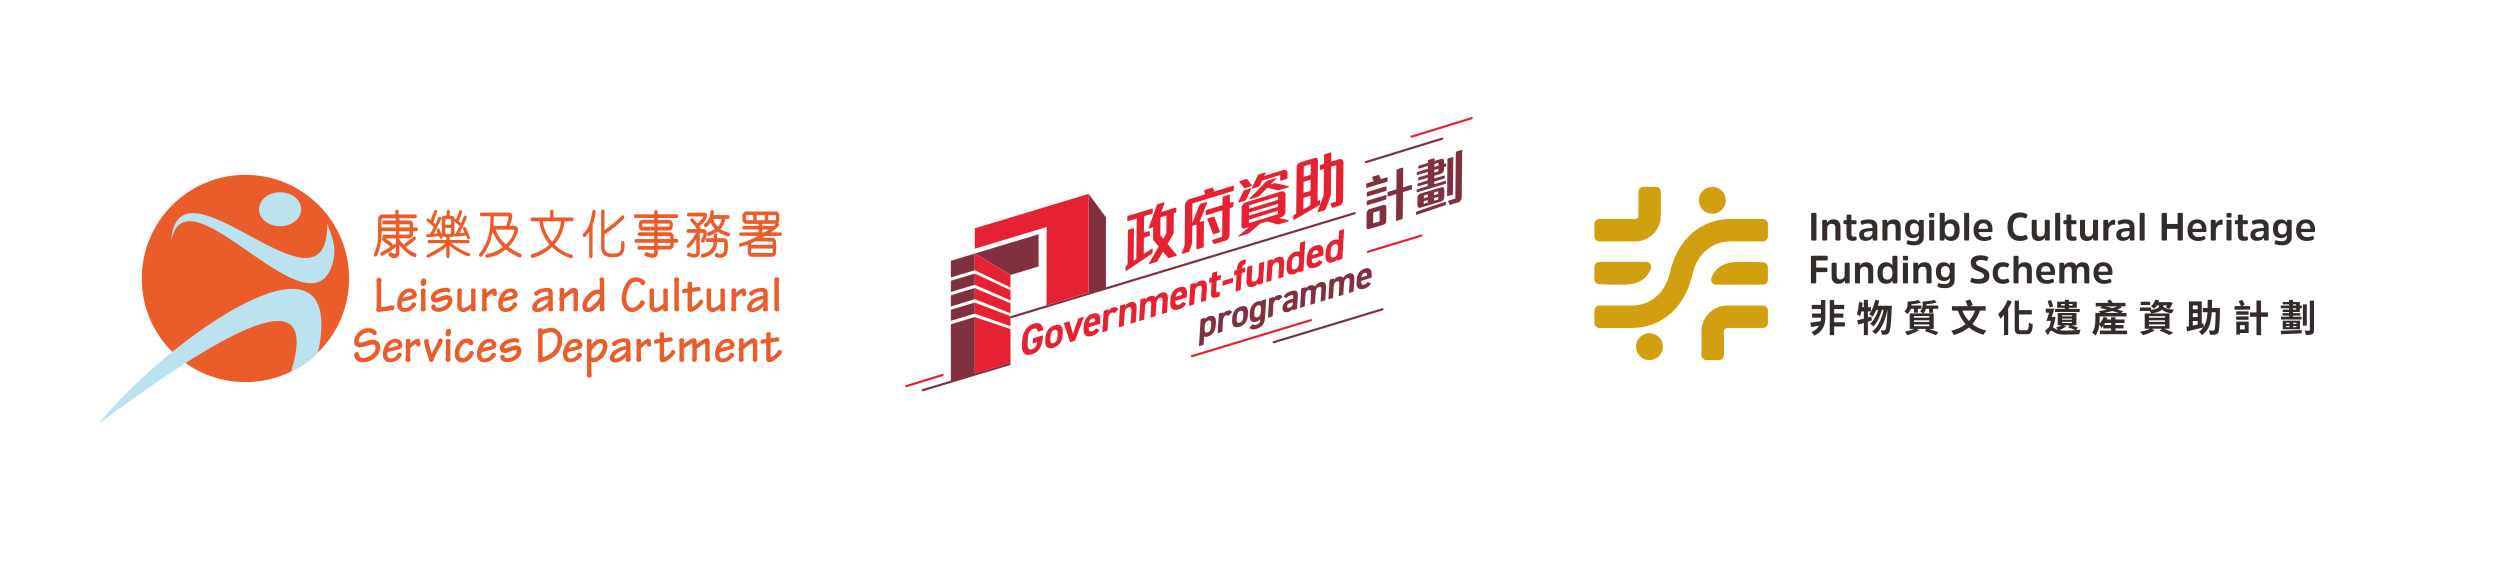 <?xml version="1.0" encoding="UTF-8"?>
<svg xmlns="http://www.w3.org/2000/svg" viewBox="0 0 2419 552">
  <path fill="#ea5d2b" d="M737.32 224.86l0-2.73 6.46 0c-2.34 1.87-4.25 2.8-5.74 2.8-0.23 0-0.47-0.02-0.72-0.07zm10.19 8.88c0.22 0.21 0.32 0.68 0.32 1.41 0 0.25-0.03 0.83-0.1 1.74l-20.97 0 0-1.35 4.4-2.08 16.35 0.28zm-0.15 11.07l-20.36-0.14c-0.21-0.41-0.32-1.07-0.32-2l0.08-2.08 0.02-0.05 20.91 0 0.12 2.41c0 0.95-0.15 1.57-0.45 1.86zm-15.16-36.62l7.78 0 0 4.87-7.78 0 0-4.87zm-3.31 4.87l-6.95-0.1c-0.2-0.29-0.3-0.84-0.3-1.63l0.07-2.39c0-0.5 0.11-0.75 0.32-0.75l6.86 0 0 4.87zm14.44-4.87l7.23 0.05c0.25 0.25 0.38 0.83 0.38 1.74 0 2.05-0.15 3.08-0.45 3.08l-7.16 0 0-4.87zm4.82 10.49l-10.96-0.28 0.05-1.76 13.7-0.13-2.66 2.37-0.13-0.2zm0.9 9.61c2.75-0.01 5.07-0.09 6.98-0.23 0.37-0.44 0.55-0.93 0.55-1.46 0-0.59-0.23-1.16-0.7-1.69l-9.86-0.15c4.4-2.95 7.1-5.33 8.07-7.15-0.31-1.11-0.76-1.74-1.36-1.89 0.91-0.62 1.36-2.03 1.36-4.25l-0.11-3.06c-0.04-0.89-0.19-1.54-0.45-1.94-0.25-0.41-0.6-0.81-1.05-1.2-0.45-0.4-0.82-0.6-1.12-0.6l-29.55-0.06c-0.03 0-0.21 0.03-0.56 0.08-0.34 0.05-0.52 0.08-0.52 0.08-1.6 0.87-2.4 2.44-2.4 4.69 0 0.46 0.04 1.16 0.11 2.09 0.08 0.92 0.12 1.59 0.12 2.01 0 0.57 0.32 1.19 0.96 1.9 0.65 0.7 1.2 1.05 1.65 1.05l12.91 0.23-0.05 1.81-13.93 0c-0.55 0-1 0.18-1.33 0.53-0.34 0.34-0.51 0.77-0.51 1.26 0 0.76 0.37 1.34 1.11 1.74l14.66-0.05 0 2.78c-12.03 0-18.11 0.07-18.26 0.22-0.37 0.4-0.55 0.87-0.55 1.4 0 0.71 0.3 1.27 0.9 1.68l17.55 0.18c-6.23 3.25-12.3 5.7-18.2 7.38-0.38 0.36-0.57 0.8-0.57 1.32 0 0.7 0.31 1.28 0.92 1.76 1.96-0.25 4.52-0.92 7.68-2.01l0.1 6.76c0.04 0.62 0.06 1.23 0.1 1.82 0.03 0.59 0.34 1.22 0.92 1.89 0.58 0.67 1.19 1.06 1.83 1.16 0.64 0.1 1.56 0.15 2.77 0.15l4.45-0.08 5.76 0.06c5.89 0 8.96-0.09 9.23-0.26 0.8-0.51 1.41-1.12 1.81-1.82 0.41-0.71 0.62-2.66 0.62-5.85 0-1.53-0.04-3.24-0.13-5.12-0.08-1.89-0.2-2.96-0.36-3.21-0.16-0.25-0.36-0.54-0.63-0.87-0.26-0.33-0.55-0.62-0.84-0.85-0.29-0.24-0.55-0.37-0.8-0.37l-10.87-0.14 3.19-1.72 8.4 0zm-46.1 3.05c-0.55-0.65-1.99-0.94-4.31-0.88-2.33 0.06-3.86 0.06-4.59 0.01l0-2.71c0-1.2-0.52-1.81-1.54-1.81-0.46 0-0.88 0.17-1.25 0.52-0.36 0.35-0.54 0.78-0.54 1.29l0.1 2.76-6.45-0.05c-0.98 0-1.48 0.66-1.48 1.97 0 1.12 0.43 1.69 1.29 1.69l6.41 0c-0.52 6.39-4.44 10.32-11.73 11.79-0.46 0.15-0.69 0.62-0.69 1.4 0 1.39 0.6 2.08 1.81 2.08 0.73 0 2.47-0.56 5.21-1.68 2.74-1.11 4.82-2.74 6.22-4.9 1.41-2.15 2.27-5.05 2.59-8.69l5.99 0c0.55 0 0.82 0.46 0.82 1.41 0 3.48-0.06 5.77-0.18 6.88-0.12 1.11-0.51 1.95-1.18 2.54-0.67 0.58-1.57 0.86-2.72 0.86-0.58 0-1.25-0.19-2.03-0.59-0.76-0.4-1.27-0.6-1.52-0.6-0.44 0-0.79 0.23-1.08 0.67-0.29 0.45-0.44 0.97-0.44 1.57 0 0.68 0.21 1.2 0.62 1.56l0 0.05c1.63 0.68 3.19 1.03 4.68 1.03 2.05 0 3.8-0.73 5.24-2.17 1.44-1.44 2.16-4.54 2.16-9.29 0-2.65-0.1-4.27-0.29-4.86-0.2-0.59-0.58-1.2-1.12-1.85zm-22.29-4.87c0 0.8-0.73 2.69-2.17 5.66-0.13 0.34-0.2 0.65-0.2 0.95 0 0.5 0.17 0.92 0.53 1.25 0.34 0.35 0.74 0.52 1.21 0.52 0.65 0 1.23-0.48 1.73-1.43 0.51-0.96 0.98-2.14 1.43-3.54 0.45-1.41 0.67-2.85 0.67-4.33 0-2.63-1.19-3.95-3.58-3.95l-1.96 0.05-1.6-2.68c2.72-1.99 4.64-3.94 5.76-5.88 1.12-1.92 1.68-3.41 1.68-4.43 0-0.73-0.26-1.39-0.79-1.99-0.52-0.59-1.03-0.89-1.53-0.89l-15.85 0.1c-0.35 0.02-0.65 0.2-0.91 0.56-0.25 0.35-0.38 0.75-0.38 1.2 0 0.8 0.39 1.4 1.16 1.81l14.8 0c-1.41 2.74-3.44 4.97-6.1 6.71l-3.89-4.42c-0.26-0.29-0.62-0.45-1.1-0.45-0.45 0-0.85 0.16-1.21 0.49-0.35 0.32-0.53 0.7-0.53 1.16 0 0.47 0.16 0.86 0.46 1.13 0.31 0.29 1.12 1.19 2.46 2.73 1.34 1.53 2.55 3.13 3.64 4.8-1.24 0.05-2.66 0.08-4.25 0.08l-3.28-0.03c-0.97 0-1.58 0.09-1.81 0.27-0.24 0.17-0.41 0.4-0.55 0.7-0.14 0.3-0.2 0.62-0.2 0.97 0 1.11 0.45 1.69 1.34 1.74l7.72-0.05c-1.72 3.89-4.59 7.74-8.56 11.55-0.27 0.28-0.4 0.65-0.4 1.1 0 0.49 0.16 0.93 0.48 1.33 0.31 0.38 0.68 0.57 1.11 0.57 1.42 0 4-2.83 7.73-8.52 0.03 1.48 0.05 5.79 0.05 12.94 0 1.07-0.57 1.6-1.72 1.6-1.28 0-2.96-0.46-5.04-1.39l-0.55-0.13c-0.44 0-0.83 0.22-1.15 0.65-0.32 0.43-0.49 0.92-0.49 1.46 0 0.49 0.13 0.85 0.37 1.11 0.25 0.26 1.13 0.61 2.67 1.06 1.52 0.44 2.72 0.67 3.6 0.67 1.62 0 2.96-0.39 4.01-1.16 1.06-0.77 1.58-1.86 1.58-3.26l0.02-19.58c1.75 0 2.77 0.06 3.1 0.16 0.32 0.11 0.49 0.46 0.49 1.03zm9.43-14.63l8.38 0c-0.72 3.32-2.04 5.83-3.95 7.58-1.98-1.91-3.46-4.43-4.43-7.58zm15.44 13.49c-4.09-1.26-6.86-2.46-8.33-3.58 2.24-2.37 3.84-5.67 4.8-9.91 0.91 0 1.8 0.01 2.66 0.03 0.86 0.01 1.29-0.56 1.29-1.72 0-1.33-0.43-1.99-1.29-2.01l-14.19-0.05c0.23-1.29 0.35-2.31 0.35-3.06 0-1.12-0.63-1.69-1.86-1.69-0.98 0-1.5 0.39-1.57 1.17 0 5.02-1.93 9.16-5.77 12.42-0.35 0.29-0.51 0.64-0.51 1.09 0 0.49 0.16 0.92 0.49 1.3 0.33 0.38 0.72 0.57 1.17 0.57 1.14 0 2.77-1.59 4.89-4.74 1.16 2.66 2.5 4.83 4.03 6.5-1.63 1.1-3.91 2.2-6.86 3.31-0.57 0.24-0.85 0.76-0.85 1.54 0 1.29 0.56 1.94 1.66 1.94 0.63 0 1.88-0.47 3.73-1.39 1.87-0.93 3.57-1.91 5.13-2.93 1.89 1.47 3.96 2.61 6.22 3.42 2.26 0.81 3.65 1.22 4.16 1.22 0.45 0 0.82-0.21 1.12-0.64 0.3-0.42 0.45-0.9 0.45-1.45 0-0.85-0.3-1.31-0.92-1.34zm-56.97 4.12l0 1.72-12.16 0 0-2.78 11.23 0c0.65 0 0.97 0.35 0.97 1.06l-0.04 0zm0.04 6.76c0 1.02-0.31 1.54-0.92 1.54l-11.23 0.05 0-2.81 12.15 0 0 1.22zm-15.58-16.84l-11.18 0c-0.38 0-0.57-0.36-0.57-1.08 0-0.14 0.02-0.5 0.07-1.07 0.05-0.57 0.34-0.86 0.87-0.86l10.81 0 0 3.01zm3.38-3.01l10.96 0c0.4 0 0.6 0.47 0.6 1.41 0 1.03-0.27 1.55-0.8 1.55l-10.76 0.05 0-3.01zm18.32 14.85l-2.94 0 0.08-2.6c0-1.01-0.34-1.91-1-2.71-0.68-0.8-1.48-1.19-2.41-1.19l-12.1 0-0.03-1.61 10.97 0c2.51 0 3.77-1.78 3.77-5.33 0-1.87-0.36-3.16-1.1-3.88-0.74-0.72-1.48-1.08-2.23-1.08l-11.38 0-0.03-1.84c2.54-0.04 5.59-0.05 9.15-0.05 5.24 0 8.32 0.01 9.25 0.05 0.92 0.03 1.39-0.53 1.39-1.69 0-1.22-0.4-1.88-1.19-1.96l-18.57 0c0.05-0.47 0.05-1.26-0.01-2.36-0.06-1.12-0.64-1.67-1.73-1.67-1.1 0-1.66 0.72-1.66 2.14l0.02 1.94-8.1 0-7.01-0.03-3.13 0.03c-0.38 0-0.68 0.17-0.91 0.51-0.22 0.33-0.33 0.75-0.33 1.25 0 1.16 0.42 1.74 1.24 1.74l18.22 0.05 0.02 1.89-9.17-0.08c-1.92 0-3.16 0.1-3.72 0.31-0.57 0.21-1.04 0.67-1.44 1.37-0.38 0.7-0.58 1.9-0.58 3.58 0 3.47 1.18 5.2 3.56 5.2l11.45-0.05-0.1 1.62-14.39-0.05c-0.42 0-0.77 0.19-1.08 0.59-0.31 0.4-0.46 0.91-0.46 1.52 0 0.39 0.15 0.74 0.46 1.03 0.31 0.29 0.7 0.43 1.16 0.43l14.29 0 0 3.03-17.4 0c-0.56 0-0.97 0.19-1.23 0.59-0.26 0.38-0.39 0.75-0.39 1.1 0 1.26 0.46 1.89 1.38 1.89l17.64-0.05 0 3.16-14.74-0.03c-0.97-0.01-1.47 0.64-1.47 1.97 0 1.14 0.42 1.71 1.25 1.71l14.96-0.04 0.02 2.28c0 1.07-0.59 1.61-1.76 1.61-0.83 0-1.87-0.25-3.12-0.76-1.25-0.5-2.15-0.76-2.68-0.76-0.6 0-1.07 0.25-1.38 0.74-0.31 0.48-0.47 0.98-0.47 1.48 0 0.49 0.12 0.88 0.4 1.16 0.25 0.28 1.25 0.69 2.96 1.22 1.71 0.53 3.19 0.8 4.42 0.8 1.53 0 2.78-0.35 3.72-1.05 0.94-0.69 1.4-1.73 1.37-3.12-0.04-1.38-0.05-2.62-0.03-3.71l-0.05 0 5.59-0.02 5.84-0.03c0.84 0 1.55-0.21 2.17-0.62 0.61-0.42 1.09-0.95 1.42-1.58 0.34-0.64 0.52-1.29 0.52-1.97l-0.06-2.49c0.27 0.03 1.24 0.05 2.91 0.05 1.06 0 1.59-0.55 1.59-1.66 0-0.52-0.14-0.98-0.45-1.38-0.3-0.41-0.68-0.6-1.16-0.59zm-52.08 1.97c-0.45 0-0.85 0.16-1.2 0.48-0.35 0.33-0.52 0.72-0.52 1.18l0.15 3.15c0 1.93-0.27 3.43-0.83 4.52-0.54 1.08-1.24 1.82-2.1 2.23-0.86 0.41-2.85 0.61-5.94 0.61-2.93 0-4.9-0.65-5.89-1.95-1-1.31-1.46-3.24-1.39-5.81 0.06-2.58 0.07-6.13 0.02-10.65 3.05-2.09 5.85-4.13 8.4-6.13 2.55-2.01 4.9-4.02 7.05-6.06 2.14-2.03 3.29-3.21 3.45-3.57 0.15-0.36 0.24-0.68 0.24-0.98 0-0.48-0.15-0.91-0.44-1.31-0.28-0.38-0.66-0.58-1.1-0.58-0.41 0-0.78 0.19-1.07 0.57-5.01 5.04-10.52 9.62-16.53 13.74l-0.05 0.05 0.05-18.31c0-1.24-0.5-1.86-1.49-1.86-0.46 0-0.87 0.17-1.23 0.52-0.36 0.35-0.53 0.79-0.53 1.34l0 34.65c0 3.07 0.76 5.49 2.29 7.27 1.51 1.78 4.55 2.67 9.11 2.67 4.48 0 7.47-0.97 9-2.92 1.52-1.94 2.28-4.6 2.28-7.96 0-2.24-0.15-3.61-0.45-4.12-0.29-0.52-0.72-0.77-1.28-0.77zm-28.02-30.21c-0.89 0-1.36 0.41-1.41 1.24-1 6.21-2.1 10.71-3.26 13.49-1.15 2.78-2.53 5.06-4.12 6.83-0.48 0.55-0.94 1.03-1.35 1.44-0.43 0.41-0.64 0.91-0.64 1.47 0 0.68 0.19 1.18 0.58 1.49 0.37 0.32 0.76 0.47 1.14 0.47 0.51 0 1.17-0.48 1.96-1.44 0.79-0.96 1.65-2.14 2.59-3.55l0 23.35c0 1.31 0.51 1.96 1.54 1.96 0.44 0 0.84-0.14 1.18-0.43 0.36-0.3 0.53-0.64 0.53-1.03l0-30.21 1.17-3.61c0.35-1.15 0.65-2.34 0.91-3.55 0.25-1.21 0.48-2.37 0.68-3.51 0.19-1.12 0.29-1.95 0.29-2.5 0-1.27-0.59-1.91-1.79-1.91zm-40.42 31.03c-4.95-5.7-7.93-12.32-8.96-19.84l17.71 0c-0.93 7.66-3.85 14.28-8.75 19.84zm19.56-23.59l-18.2 0 0-5.82c0-1.04-0.53-1.56-1.61-1.56-0.99 0-1.53 0.45-1.62 1.36l-0.05 6.11-16.62 0c-0.98 0-1.57 0.1-1.75 0.29-0.19 0.19-0.33 0.43-0.43 0.72-0.09 0.29-0.13 0.59-0.13 0.91 0 1.16 0.4 1.74 1.19 1.74l7.31-0.06c0.95 8.12 4.22 15.67 9.79 22.67-4.43 4.07-10.18 7.16-17.27 9.29-0.55 0.22-0.83 0.76-0.83 1.59 0 1.32 0.56 1.98 1.67 1.98 1.2 0 3.83-1 7.92-2.99 4.08-2 7.73-4.51 10.95-7.54 3.35 3.21 7.08 5.82 11.15 7.83 4.08 2 6.56 3 7.43 3 0.49 0 0.88-0.22 1.21-0.65 0.32-0.43 0.48-0.9 0.48-1.44 0-0.75-0.29-1.2-0.87-1.36-6.06-1.45-11.69-4.73-16.9-9.84 5.47-6.23 8.72-13.75 9.77-22.58l5.94 0.07c0.66 0 1.18 0 1.55-0.01 0.38-0.02 0.68-0.19 0.88-0.55 0.22-0.35 0.33-0.78 0.33-1.28 0-1.24-0.43-1.87-1.29-1.88zm-64.28 26.14c-4.43-3.76-7.73-8.57-9.92-14.43l0.05 0.05 17.22 0.05c0.58 0 0.88 0.28 0.88 0.82 0 1.01-0.67 2.86-1.98 5.53-1.32 2.68-3.4 5.34-6.25 7.98zm-11.71-27.25l13.24 0c0.67 0 1 0.36 1 1.08 0 1.16-0.68 3.86-2.03 8.07-2.63 0.05-5.33 0.08-8.13 0.08-2.4 0-3.85-0.03-4.33-0.08 0.25-4.55 0.33-7.6 0.25-9.15zm26.59 36.72c-5.8-2.82-9.88-5.14-12.25-6.95 2.76-2.75 4.96-5.79 6.65-9.11 1.68-3.32 2.53-5.87 2.53-7.64 0-0.98-0.29-1.86-0.85-2.64-0.56-0.79-1.5-1.18-2.78-1.18l-4.28 0.04c1.57-5.16 2.36-8.28 2.36-9.36 0-1.09-0.27-1.94-0.81-2.55-0.53-0.6-1.19-0.9-1.97-0.9l-27.07-0.05c-0.99 0-1.49 0.65-1.49 1.93 0 1.1 0.43 1.64 1.3 1.64l8.84-0.04c0.11 5.02-0.19 9.81-0.94 14.38-0.74 4.57-1.88 8.52-3.41 11.85-1.53 3.32-3.63 6.66-6.31 9.98-0.33 0.38-0.5 0.8-0.5 1.25 0 0.41 0.15 0.81 0.45 1.2 0.3 0.39 0.66 0.59 1.07 0.59 1.45 0 3.54-2.49 6.23-7.46 2.69-4.97 4.51-10.51 5.47-16.64 2.37 5.58 5.73 10.48 10.1 14.71-4.18 3.28-9.42 5.56-15.74 6.85-0.77 0.14-1.17 0.66-1.17 1.59 0 1.24 0.43 1.87 1.27 1.87 0.9 0 2.95-0.44 6.14-1.3 3.2-0.86 6.55-2.6 10.07-5.21 0.96-0.72 1.68-1.21 2.16-1.47 2.27 1.84 4.97 3.58 8.08 5.23 3.13 1.65 4.98 2.47 5.56 2.47 0.48 0 0.89-0.22 1.24-0.67 0.33-0.45 0.51-0.94 0.51-1.49 0-0.48-0.16-0.79-0.46-0.92zm-91.56-19.12c-0.33 0.17-0.5 0.52-0.5 1.07 0 0.43 0.13 0.81 0.39 1.14 0.26 0.31 0.6 0.47 1.03 0.45l11.08-0.87c0.49 1.5 1.14 2.24 1.97 2.24 0.94 0 1.47-0.54 1.59-1.62l-3.06-7.42c-0.24-0.59-0.64-0.87-1.19-0.87-0.42 0-0.8 0.16-1.14 0.49-0.35 0.34-0.53 0.73-0.53 1.2 0 0.29 0.13 0.73 0.4 1.3 0.26 0.57 0.49 1.15 0.67 1.72-1.62 0.28-2.87 0.45-3.75 0.48 1.08-1.68 2.39-4.18 3.93-7.52 1.54-3.34 2.67-5.66 3.4-6.99 0.12-0.22 0.17-0.43 0.17-0.65 0-0.38-0.18-0.7-0.55-0.97-0.38-0.26-0.8-0.39-1.28-0.39-0.73 0-1.24 0.3-1.53 0.89-0.29 0.6-0.75 1.72-1.38 3.37-0.63 1.66-1.05 2.69-1.24 3.09l-1.94-1.84 3.72-10.48 0.05-0.25c0-0.32-0.2-0.63-0.62-0.93-0.41-0.31-0.83-0.46-1.26-0.46-0.33 0-0.58 0.08-0.74 0.22-0.16 0.15-0.66 1.38-1.53 3.68l-2.31 6.05c-0.22-0.21-0.5-0.42-0.87-0.66-0.38-0.25-0.7-0.48-0.97-0.69-0.28-0.22-0.51-0.33-0.71-0.33-0.39 0-0.72 0.18-1 0.52-0.28 0.35-0.42 0.72-0.42 1.12 0 0.3 0.07 0.51 0.2 0.62 0.13 0.12 1.08 0.93 2.85 2.44 1.78 1.5 3.13 2.72 4.06 3.63-0.91 1.91-2.23 4.19-3.93 6.83-1.71 0.1-2.72 0.23-3.06 0.39zm19.53-0.39c-0.99 0.02-1.49-0.57-1.49-1.74l0-4.23 5.65 0 0 4.18c0 1.16-0.47 1.74-1.39 1.74l-2.77 0.05zm-1.49-13.08c0-0.56 0.1-0.94 0.27-1.16 0.17-0.21 0.57-0.32 1.18-0.32l2.58 0c0.68 0 1.12 0.1 1.32 0.31 0.2 0.21 0.3 0.65 0.3 1.33l0 3.85-5.65 0 0-4.01zm13.92 5.4c-1.61 3.22-2.93 5.63-3.97 7.2-0.39 0.14-0.63 0.27-0.75 0.4l-0.27 0.25-0.05-12.4 5.04 4.55zm9.39 26.23c-5.8-1.85-11.59-5.1-17.39-9.76 2.38 0.05 4.8 0.07 7.23 0.07 6.08 0 9.33-0.07 9.74-0.22 0.42-0.15 0.63-0.59 0.63-1.31 0-1.1-0.56-1.65-1.67-1.65l-17.64 0 0-2.78 2.38 0c0.5 0 1.01-0.26 1.54-0.79 0.3-0.3 0.5-0.63 0.62-0.98 0.05 0.27 0.08 0.53 0.23 0.8 0.21 0.4 0.45 0.6 0.72 0.6l0.2-0.05 10.04-1.11c0.94 2.15 1.48 3.3 1.62 3.44 0.15 0.15 0.33 0.23 0.56 0.23 0.4 0 0.79-0.18 1.17-0.54 0.38-0.35 0.57-0.75 0.57-1.2 0-0.25-0.52-1.64-1.57-4.17-1.05-2.54-1.83-4.2-2.31-5.01-0.47-0.8-0.97-1.2-1.48-1.2-0.4 0-0.76 0.15-1.06 0.46-0.31 0.3-0.46 0.66-0.46 1.08 0 0.23 0.05 0.46 0.15 0.69l1.41 3.43c-2.08 0.29-3.68 0.48-4.76 0.55 1.85-3.21 3.51-6.55 4.97-10.02 1.48-3.46 2.2-5.28 2.2-5.46 0-0.38-0.21-0.74-0.63-1.08-0.42-0.34-0.86-0.51-1.3-0.51-0.5 0-0.82 0.21-0.98 0.65-1.15 3.01-2.08 5.25-2.78 6.71l-2.06-1.95c2.19-5.84 3.28-9.03 3.28-9.56 0-0.3-0.19-0.57-0.58-0.8-0.39-0.24-0.82-0.37-1.28-0.37-0.6 0-0.96 0.21-1.1 0.63-1.06 3.47-2.02 6.14-2.9 8.02-0.25-0.1-0.48-0.16-0.67-0.16-0.42 0-0.77 0.22-1.07 0.63l0.05-1.44c0-1.53-1.56-2.22-4.67-2.09 0.16-2.5 0.24-3.92 0.24-4.25 0-0.95-0.48-1.43-1.44-1.43-0.43 0-0.8 0.14-1.11 0.43-0.32 0.29-0.49 0.72-0.52 1.3-0.02 0.58-0.12 1.9-0.28 3.95-0.53-0.05-0.99-0.07-1.37-0.07-2.09 0-3.14 0.94-3.14 2.83l0.06 15.35c0.02 0.51 0.28 1.07 0.8 1.64 0.51 0.58 1.43 0.88 2.75 0.88 0.23 0 0.49-0.02 0.75-0.06l-0.03 2.78c-5.25-0.05-9.14-0.07-11.68-0.07-2.85 0-4.5 0.02-4.94 0.04-0.45 0.02-0.81 0.19-1.09 0.51-0.29 0.31-0.43 0.67-0.43 1.09 0 0.96 0.52 1.47 1.57 1.54l15.73 0c-2.11 2.1-5.44 4.4-9.99 6.91-4.56 2.5-7.1 3.96-7.62 4.36-0.52 0.43-0.78 0.88-0.78 1.38 0 0.88 0.53 1.31 1.59 1.31 0.38 0 1.5-0.44 3.35-1.34 1.86-0.89 4.23-2.19 7.11-3.89 2.89-1.69 5.28-3.46 7.18-5.27l0.03 5.58 0 3.48c0.02 0.73 0.17 1.21 0.46 1.43 0.29 0.22 0.64 0.34 1.06 0.34 1.22 0 1.79-0.78 1.72-2.32-0.07-1.56-0.08-4.75-0.03-9.58 4.55 3.68 8.47 6.3 11.77 7.86 3.28 1.54 5.37 2.32 6.27 2.32 0.53 0 1-0.18 1.39-0.51 0.39-0.34 0.59-0.71 0.59-1.1 0-0.52-0.29-0.92-0.92-1.2zm-67.69-24.97l0.05-2.96 8.99-0.05c0.62 0 0.89 0.47 0.82 1.42l0-0.05 0.06 1.59-9.92 0.05zm9.92 5.63c0 0.95-0.43 1.34-1.27 1.18l-8.65 0.04 0-3.15 9.92 0.05 0 1.88zm-13.25 11.51c-0.36-0.82-0.85-1.22-1.47-1.22-0.28 0-0.62 0.18-1.03 0.54-0.39 0.34-0.71 0.6-0.94 0.76 0.15-0.31 0.23-0.58 0.23-0.85 0-0.52-0.26-0.97-0.76-1.37l-6-4.37 9.97 0 0 6.51zm-0.05-23.85l-11.68-0.08c-0.43 0-0.79 0.21-1.07 0.62-0.28 0.42-0.42 0.91-0.42 1.47 0 1.12 0.42 1.69 1.29 1.69l11.88 0.05 0 2.96-13.94 0-0.03-7.53c0-0.88 0.41-1.31 1.25-1.31l12.72 0.04 0 2.09zm19.93 6.66l-3.31 0 0-3.11c0-0.99-0.31-1.85-0.95-2.58-0.62-0.73-1.39-1.09-2.3-1.09l-9.87 0.04 0-2.13 15.46 0.08c0.85 0 1.27-0.59 1.27-1.75 0-1.32-0.5-1.98-1.52-1.98l-16.05 0-0.05-3.06c0-1.03-0.51-1.54-1.54-1.54-1.17 0-1.76 0.55-1.76 1.63l0.1 2.97-11.61 0c-3.38-0.04-5.07 1.54-5.07 4.71l0.05 9.82c0 6.94-0.29 11.71-0.87 14.32-0.58 2.61-1.54 5.51-2.89 8.73-0.23 0.47-0.34 0.92-0.34 1.34 0 1.22 0.51 1.82 1.54 1.82 0.43 0 0.83-0.18 1.22-0.52 0.72-0.65 1.63-2.87 2.7-6.64 0.73-2.58 1.25-5.31 1.56-8.17 0.3-2.86 0.46-5.93 0.46-9.19l13.89-0.05 0 3.31c-6.91 0-10.81 0.01-11.7 0.05-0.88 0.02-1.32 0.55-1.32 1.59 0 0.42 0.08 0.8 0.25 1.11-0.52 0.35-0.78 0.85-0.78 1.5 0 0.75 0.3 1.32 0.88 1.7l6.2 4.86c0.66 0.49 1.19 0.69 1.63 0.59-1.78 1.3-4.93 3.23-9.45 5.76-0.61 0.33-0.92 0.87-0.92 1.61 0 0.49 0.14 0.91 0.42 1.28 0.29 0.38 0.62 0.56 1.02 0.56 0.35 0 1.94-0.78 4.76-2.35 2.83-1.57 5.63-3.51 8.42-5.85l0.02 0 0.57-0.91 0 5.49c0 1.1-0.42 1.65-1.24 1.65-0.29 0-0.81-0.13-1.53-0.41-0.72-0.29-1.27-0.56-1.63-0.85-0.36-0.27-0.66-0.42-0.92-0.42-0.48 0-0.94 0.25-1.37 0.76-0.43 0.51-0.64 1.03-0.64 1.6 0 0.83 0.69 1.62 2.07 2.38 1.39 0.77 2.63 1.15 3.74 1.15 1.4 0 2.55-0.49 3.46-1.48 0.91-0.99 1.38-2.09 1.4-3.32 0.03-1.22 0.04-3.87 0.04-7.92 1.64 2.28 4.11 4.79 7.39 7.53 3.29 2.72 5.85 4.09 7.67 4.09 0.96 0 1.44-0.67 1.44-2.01 0-0.93-0.28-1.45-0.82-1.56-3.48-1.19-6.74-3.35-9.79-6.49 0.6-0.04 1.08-0.2 1.45-0.46 0.38-0.25 1.16-0.81 2.35-1.68 1.19-0.87 2.45-1.84 3.76-2.9 1.32-1.06 2.06-1.72 2.22-1.96 0.16-0.25 0.23-0.55 0.23-0.92 0-0.5-0.14-0.95-0.45-1.35-0.29-0.39-0.65-0.59-1.06-0.59-0.3 0-0.57 0.11-0.82 0.32-0.25 0.22-1.22 0.98-2.91 2.3-1.69 1.32-3.06 2.35-4.1 3.11-1.04 0.74-1.64 1.32-1.79 1.71-0.15 0.39-0.23 0.68-0.23 0.86-2.17-2.22-3.68-3.95-4.54-5.2-0.05-0.38-0.02-0.81 0.07-1.31 1.76-0.05 3.22-0.07 4.38-0.07l4.15 0.07c0.89 0 1.68-0.18 2.34-0.54 0.66-0.35 1.17-0.83 1.54-1.42 0.36-0.6 0.56-1.32 0.62-2.18 0.04-0.85 0.08-1.75 0.09-2.69l3.26-0.1c0.85 0 1.27-0.58 1.27-1.74 0-1.27-0.4-1.91-1.22-1.91zm351.19 118.62c-1 0-1.85 0.5-1.99 1.95-0.85 1.25-1.99 2.3-2.79 2.95-2.22 1.64-2.65 1.95-3.36 1.95-0.43 0-0.43-0.86-0.43-1.55l0-12.58 5.68-0.89c0.33 0.15 0.71 0.1 0.86 0.1 1.13 0 1.84-0.89 1.84-2.48 0-0.44-0.71-1.84-2.08-1.84-0.33 0-0.76 0.15-0.99 0.25l-5.31 0.8 0-2.97c0.24-0.36 0.29-0.75 0.29-1.2 0-1.49-1.23-1.75-2.08-1.75-1.28-0.04-2.6 0.31-2.6 1.9 0 0.25 0 0.65 0.14 1l0 3.68-2.64 0.4-0.53-0.1c-1.17 0.05-2.36 0.9-2.36 2.49 0 0.54 0.61 1.93 2.27 1.93 0.37-0.08 0.62-0.18 0.89-0.38l2.37-0.35 0 15.43c0 2.35 1.42 3.1 3.17 3.1 1.37 0 3.31-0.9 5.58-2.55 2.37-1.79 6.43-5.39 6.43-7.09 0-0.6-0.28-2.2-2.36-2.2zm-21.44-8c0-2.19-2.46-3.48-3.73-3.48-2.47 0-5.5 2.78-9.62 5.81l0-2.43c0.15-0.25 0.34-0.65 0.34-1.24 0-0.9-0.43-2.14-2.32-2.14-1.19 0-2.46 0.8-2.46 2.24 0 0.44 0.05 0.79 0.19 1.04l0 5.67c-0.34 0.55-0.48 1.19-0.48 1.69 0 0.45 0.09 0.95 0.48 1.34l0 7.76c-0.19 0.34-0.39 0.75-0.39 1.29 0 1.05 0.76 1.94 2.28 1.94 1.09 0 2.51-0.3 2.51-2.14 0-0.39-0.06-0.7-0.15-0.94l0-9.05c4.12-3.23 7.48-5.87 8.05-5.87 0.33 0 1.04 0.3 1.04 0.94l0 14.02c-0.14 0.36-0.24 0.61-0.24 0.85 0 1.25 0.86 2.19 2.28 2.19 1.41 0 2.36-0.64 2.36-2.28 0-0.4 0-0.7-0.14-1.05l0-16.16zm-28.78 0.88c2.12 0 2.45 1.51 2.45 2.06 0 0.8-0.52 1.09-1.74 1.45-1.65 0.45-4.07 1.05-7.17 1.71l-0.11-0.05c1.89-4.06 4.21-5.17 6.57-5.17zm0.57 7.31c4.58-1.05 6.24-2.55 6.24-4.75 0-3.45-2.89-6.26-6.53-6.26-3.49 0-6.65 1.58-9.06 4.76-2.04 2.7-3.31 6.3-3.31 10.3 0 4.19 2.31 7.7 6.76 7.7 2.83 0 5.28-0.64 7.69-2.48 1.89-1.43 3.97-3.48 3.97-4.77 0-0.95-0.84-2.05-2.41-2.05-1.19 0-2.32 0.75-2.27 2.2-1.7 2.34-4.48 3.39-6.28 3.39-2.08 0-3.11-1.3-3.11-3.49 0-1.2 0.04-1.95 0.24-2.7l8.07-1.85zm-17.86-8.15c0-1.43-0.8-3.47-2.6-3.47-2.03 0-4.02 1.29-9.89 5.61l0-1.1c0-2.13-0.38-4.51-2.74-4.51-0.67 0-1.85 0.2-3.36 1.19-1.28 0.79-2.18 1.39-6.39 4.07l0-1.79c0.33-0.54 0.33-0.84 0.33-1.14 0-1.29-0.71-2.33-2.09-2.33-1.41 0-2.78 0.29-2.78 2.33 0 0.64 0.09 0.94 0.29 1.34l0 15.67c-0.24 0.64-0.24 0.59-0.24 1.19 0 1.09 0.42 2.39 2.46 2.39 1.55 0 2.36-0.84 2.36-2.29 0-0.45-0.05-0.8-0.33-1.2l0-9.65c4.74-2.83 7.38-4.81 7.71-4.81 0.29 0 0.53 0.14 0.53 0.49l0 13.97c-0.29 0.3-0.48 0.75-0.48 1.3 0 1.15 0.57 2.19 2.22 2.19 1.7 0 2.51-0.69 2.51-3.04l0-9.75c7.19-4.96 7.38-5.06 7.76-5.06 0.48 0 0.48 0.44 0.48 1.04l0 13.57c-0.19 0.2-0.29 0.55-0.29 0.95 0 1.5 0.76 2.29 2.22 2.29 1.15 0 2.66-0.55 2.66-2.19 0-0.6-0.09-0.95-0.34-1.29l0-15.97zm-35.57 7.96c-1 0-1.85 0.5-2 1.95-0.84 1.25-1.97 2.3-2.78 2.95-2.22 1.64-2.65 1.95-3.36 1.95-0.43 0-0.43-0.86-0.43-1.55l0-12.58 5.69-0.89c0.32 0.15 0.7 0.1 0.85 0.1 1.12 0 1.84-0.89 1.84-2.48 0-0.44-0.72-1.84-2.08-1.84-0.34 0-0.76 0.15-1 0.25l-5.3 0.8 0-2.97c0.25-0.36 0.29-0.75 0.29-1.2 0-1.49-1.23-1.75-2.08-1.75-1.27-0.04-2.6 0.31-2.6 1.9 0 0.25 0 0.65 0.14 1l0 3.68-2.65 0.4-0.52-0.1c-1.11 0.05-2.18 0.82-2.31 2.22 0.06 0.3 0.11 0.61 0.15 0.93 0.28 0.59 0.91 1.27 2.06 1.27 0.39-0.08 0.62-0.18 0.91-0.38l2.36-0.35 0 15.43c0 2.35 1.42 3.1 3.17 3.1 1.37 0 3.31-0.9 5.58-2.55 2.36-1.79 6.43-5.39 6.43-7.09 0-0.6-0.28-2.2-2.36-2.2zm-21.26-8.16c-0.34-1.55-1.1-2.72-2.79-2.72-0.71 0-1.18 0.25-2.84 1.2-1.13 0.65-2.74 2.04-4.06 3.18l0-1.39c0.14-0.55 0.19-0.8 0.19-1.1 0-1.09-0.76-1.99-2.14-1.99-1.07 0-2.45 0.6-2.45 2.19 0 0.4 0.04 0.7 0.14 1.1l0 15.54c-0.29 0.4-0.47 0.95-0.47 1.4 0 1.25 0.8 2.19 2.36 2.19 1.85 0 2.84-0.6 2.84-2.34 0-0.5-0.24-0.95-0.47-1.25l0-9.47c1.32-1.44 4.3-3.93 5.72-4.78-0.05 0.64-0.05 0.85-0.05 1.15 0 1.29 1.33 1.89 2.23 1.89 0.66 0 2.03-0.1 2.03-1.89 0-0.67-0.03-1.34-0.1-1.98-0.12-0.26-0.2-0.5-0.2-0.66l0.06-0.27zm-26.54 12.69c-1.84 1.85-5.89 3.85-7.68 3.85-0.85 0-1.18-0.4-1.18-1.15 0-1.43 1.93-3.83 4.29-5.17 1.79-1.05 4.57-2.15 7.02-2.55 0 2.52-0.34 2.97-2.45 5.02zm6.7-10.95c0-2.43-1.14-4.91-5.2-4.91-3.48 0-7.43 0.64-10.88 3.12-1 0.15-1.89 0.99-1.89 2.24 0 1.3 0.99 2.2 2.22 2.2 1.23 0 2.32-0.85 2.45-1.85 1.69-1.2 4.71-2 7.11-2 1.84 0 1.94 0.5 1.94 1.7l0 2.1c-3.03 0.3-6.64 1.35-9.85 3.25-3.68 2.2-5.81 5.4-5.81 8.41 0 2.62 1.85 4.25 4.92 4.25 3.34 0 7.76-2.03 10.74-5.51l0 1.71c-0.15 0.2-0.38 0.5-0.38 1.25 0 1.1 0.7 1.95 2.21 1.95 1.19 0 2.75-0.4 2.75-2.05 0-0.44-0.05-0.85-0.33-1.19l0-14.67zm-35.86 14.05c-0.67 0-1.56-0.3-1.85-1.1l0-5.54c0.62-1.36 1.85-3.26 4.21-5.36 1.46-1.3 2.69-2.2 4.63-2.2 1.7 0 2.26 1.5 2.26 2.75 0 4.41-4.62 11.45-9.25 11.45zm7.32-18.36c-3.87 0-6.66 2.33-9.17 5.31l0-2.37c0 0 0.29-0.3 0.29-0.89 0-1.75-1.33-2.3-2.56-2.3-1.13 0-2.21 0.8-2.21 2.4 0 0.44 0 0.84 0.23 1.24l0 30.59c-0.23 0.5-0.23 1.1-0.23 1.39 0 1.05 0.47 2 2.17 2 1.23 0 2.6-0.45 2.6-2.2 0-0.54 0-0.8-0.29-1.14l0-12.11c0.53 0.4 1.09 0.6 2.17 0.6 2.98 0 6.95-2.33 9.55-5.51 2.42-3.05 3.74-7.05 3.74-10.5 0-4.23-2.79-6.51-6.29-6.51zm-24.7 3.61c2.12 0 2.45 1.51 2.45 2.06 0 0.8-0.51 1.09-1.74 1.45-1.65 0.45-4.06 1.05-7.17 1.71l-0.1-0.05c1.89-4.06 4.2-5.17 6.56-5.17zm0.57 7.31c4.59-1.05 6.24-2.55 6.24-4.75 0-3.45-2.89-6.26-6.53-6.26-3.49 0-6.65 1.58-9.06 4.76-2.04 2.7-3.31 6.3-3.31 10.3 0 4.19 2.32 7.7 6.76 7.7 2.83 0 5.28-0.64 7.69-2.48 1.9-1.43 3.98-3.48 3.98-4.77 0-0.95-0.85-2.05-2.42-2.05-1.18 0-2.31 0.75-2.27 2.2-1.7 2.34-4.48 3.39-6.27 3.39-2.08 0-3.12-1.3-3.12-3.49 0-1.2 0.05-1.95 0.23-2.7l8.08-1.85zm-22.55 1.49c-2.61 2.59-6.96 4.73-9.8 5.28l0-21.72c1.8-1.15 4.92-2.38 8.23-2.38 3.83 0 6.38 3.23 6.38 7.31 0 3.49-1.36 8.07-4.81 11.51zm-0.82-23.05c-3.68 0-5.43 0.6-8.79 1.89-0.19-1.03-0.99-1.59-2.08-1.59-1.23 0-2.65 0.65-2.65 2.15 0 0.54 0.19 1.09 0.19 1.19l0 27.78c0 0.95 0.33 1.84 1.89 1.84 1.33 0 5.06-0.94 8.09-2.29 1.89-0.85 4.87-2.44 7.29-4.73 4.21-4.09 6.11-9.67 6.11-15.09 0-5.79-4.74-11.15-10.05-11.15zm-34.67 16.96c-2.03 0-3.97 0.65-6.46 1.58-1.91 0.74-3.23 1.28-3.89 1.28-0.53 0-0.95-0.15-0.95-0.9 0-0.89 0.76-1.89 2.42-3.03 2.02-1.39 5.1-2.04 8.36-2.04 0.8 0.35 1.19 0.55 1.7 0.55 0.85 0 2.04-0.2 2.04-1.99 0-1.43-1.8-2.52-3.79-2.52-3.83 0-7.56 0.94-10.25 2.52-2.89 1.79-4.83 4.33-4.83 7.41 0 2.58 2.22 4.36 4.44 4.36 2.37 0 4.12-0.74 6.35-1.63 1.84-0.73 3.21-1.22 4.25-1.22 0.89 0 1.41 0.44 1.41 1.24 0 1.15-0.52 2.59-2.26 4.09-2.03 1.79-4.91 2.58-6.75 2.58-1.6 0-2.31-0.39-2.83-0.74l0.1-0.79c0-1.4-1.19-1.7-2.42-1.7-0.8 0-1.94 0.9-1.94 2.74 0 1.24 0.99 2.53 2.27 3.27 1.23 0.75 3.31 1.19 4.77 1.19 3.69 0 7.27-1.69 9.68-3.62 1.89-1.49 3.74-4.23 3.74-7.67 0-2.13-1.32-4.96-5.16-4.96zm-25.73-2.71c2.12 0 2.46 1.51 2.46 2.06 0 0.8-0.52 1.09-1.75 1.45-1.65 0.45-4.06 1.05-7.18 1.71l-0.09-0.05c1.89-4.06 4.2-5.17 6.56-5.17zm0.57 7.31c4.58-1.05 6.24-2.55 6.24-4.75 0-3.45-2.89-6.26-6.52-6.26-3.5 0-6.66 1.58-9.07 4.76-2.04 2.7-3.31 6.3-3.31 10.3 0 4.19 2.31 7.7 6.76 7.7 2.83 0 5.28-0.64 7.7-2.48 1.89-1.43 3.97-3.48 3.97-4.77 0-0.95-0.86-2.05-2.42-2.05-1.18 0-2.31 0.75-2.26 2.2-1.71 2.34-4.49 3.39-6.28 3.39-2.08 0-3.12-1.3-3.12-3.49 0-1.2 0.05-1.95 0.23-2.7l8.08-1.85zm-17.91 0.64c-0.8 0-1.12 0.1-1.6 0.6-0.48 0.5-0.48 0.6-0.61 1.4-1.52 2.95-4.16 5.1-6.06 5.1-2.27 0-3.64-1.2-3.64-4.25 0-3.55 0.95-5.85 2.88-8 1.9-2.15 2.47-2.64 4.83-2.64 0.66 0 0.85 0.09 1.32 0.89 0.38 0.75 0.86 1.5 1.89 1.5 1.23 0 2.75-0.6 2.75-2.39 0-2.09-2.46-4.17-5.96-4.17-3.08 0-5.63 1.29-7.05 2.88-3.93 4.33-5.02 6.99-5.02 12.58 0 3.85 2.51 7.77 7.2 7.77 2.03 0 4.21-0.5 6.48-2.24 2.03-1.53 4.82-5.03 4.82-6.83 0-0.8-0.57-2.2-2.23-2.2zm-22.34-21.33c-1.72 0-2.76 1.64-2.76 4.82 0 1.4 0.86 2.58 2.42 2.58 1.57 0 2.9-1.49 2.9-4.77 0-1.64-0.71-2.63-2.56-2.63zm1.8 13.46c0.15-0.15 0.38-0.5 0.38-1.2 0-1.45-1.23-2.59-2.27-2.59-1.56 0-2.64 0.7-2.64 2.89 0 0.45 0.09 0.8 0.27 1.1l0 14.44c-0.42 0.75-0.42 1-0.42 1.35 0 1.1 0.62 2.54 2.31 2.54 1.57 0 2.8-1.04 2.8-2.49 0-0.45-0.14-0.8-0.43-1.2l0-14.84zm-9.41-4.14c-1.23 0-1.84 0.7-2.5 2.54-1 2.55-2.04 4.54-3.46 7.08-1.09 1.94-2.08 3.89-2.6 5.68l-0.1 0c-0.37-1.84-0.89-4.19-1.79-7.18-0.57-1.89-1.04-3.24-1.14-4.28 0.19-0.6 0.29-1 0.29-1.35 0-1.04-0.94-2.09-2.26-2.09-1.18 0-2.41 0.85-2.41 2.24 0 0.65 0 0.9 0.19 1.24 0.05 0.85 0.14 1.5 0.47 2.89 0.52 2.4 0.75 3.3 2.26 7.83 1.42 4.24 1.65 5.08 1.65 5.28 0 1.75 1 2.94 2.41 2.94 1.38 0 2.13-0.89 2.41-2.34 0.15-0.75 0.86-2.74 4.22-8.92 1.93-3.44 1.6-2.89 2.79-4.98 0.52-1.25 1.65-3.34 1.65-4.39 0-1.6-0.95-2.19-2.08-2.19zm-22.44 0.31c-0.7 0-1.18 0.25-2.84 1.19-1.13 0.65-2.74 2.04-4.07 3.18l0-1.39c0.14-0.55 0.19-0.8 0.19-1.09 0-1.1-0.75-2-2.13-2-1.09 0-2.46 0.6-2.46 2.19 0 0.4 0.05 0.7 0.15 1.1l0 15.54c-0.29 0.4-0.48 0.95-0.48 1.4 0 1.25 0.81 2.19 2.37 2.19 1.84 0 2.84-0.6 2.84-2.34 0-0.49-0.24-0.95-0.48-1.25l0-9.47c1.33-1.44 4.31-3.93 5.73-4.78-0.05 0.65-0.05 0.85-0.05 1.15 0 1.29 1.33 1.89 2.23 1.89 0.65 0 2.03-0.1 2.03-1.89 0-2.74-0.38-5.62-3.03-5.62zm-21.3 3.75c2.12 0 2.45 1.51 2.45 2.06 0 0.8-0.52 1.09-1.74 1.45-1.65 0.45-4.06 1.05-7.18 1.71l-0.09-0.05c1.89-4.06 4.2-5.17 6.56-5.17zm0.56 7.31c4.59-1.05 6.25-2.55 6.25-4.75 0-3.45-2.89-6.26-6.53-6.26-3.49 0-6.65 1.58-9.06 4.76-2.04 2.7-3.32 6.3-3.32 10.3 0 4.19 2.32 7.7 6.76 7.7 2.84 0 5.29-0.64 7.7-2.48 1.89-1.43 3.97-3.48 3.97-4.77 0-0.95-0.84-2.05-2.41-2.05-1.18 0-2.32 0.75-2.27 2.2-1.7 2.34-4.48 3.39-6.28 3.39-2.08 0-3.11-1.3-3.11-3.49 0-1.2 0.05-1.95 0.23-2.7l8.07-1.85zm-22.89-9.97c-1.7 0-3.83 0.45-6.91 1.49-2.55 0.82-3.59 1.22-4.44 1.22-1.37 0-1.85-1.14-1.85-2.04 0-1.31 1.04-3.4 2.79-5.09 1.71-1.6 3.79-2.75 6.86-2.75 2.09 0 2.52 0.45 3.27 0.95 0.19 0.9 1.09 1.5 2.46 1.5 1.09 0 2.13-0.5 2.13-2.3 0-2.23-4.12-4.36-7.62-4.36-3.17 0-6.43 0.99-9.46 3.52-2.6 2.19-4.83 5.78-4.83 9.38 0 3.33 1.75 5.75 5.82 5.75 1.23 0 3.03-0.34 6.2-1.43 3.36-1.12 4.92-1.27 6.29-1.27 1.57 0 2.46 1.04 2.46 2.59 0 1.99-0.43 3.78-2.03 5.62-2.27 2.49-6.39 4.74-10.41 4.74-1.89 0-2.74-0.46-3.41-3-0.47-1.74-0.98-2.83-2.41-2.83-1.18 0-2.41 1.19-2.41 2.93 0 1.75 1.04 3.78 2.32 5.02 1.56 1.49 3.36 2.08 5.96 2.08 2.22 0 3.78-0.2 6.58-1.24 2.26-0.89 3.87-1.78 6.52-4.36 2.28-2.25 3.7-5.04 3.7-9.46 0-4.38-2.89-6.66-7.58-6.66zm393.37-56.4c0.33-0.45 0.47-0.95 0.47-1.85 0-1.24-0.94-2.29-2.41-2.29-1.6 0-2.61 0.45-2.61 2.6 0 0.64 0.15 1.05 0.29 1.33l0 25.64c-0.19 0.5-0.19 0.75-0.19 0.95 0 1.39 1 2.49 2.61 2.49 1.13 0 2.31-0.8 2.31-2.24 0-0.45 0-0.9-0.47-1.45l0-25.18zm-17.46 21.96c-1.83 1.85-5.88 3.85-7.67 3.85-0.84 0-1.18-0.4-1.18-1.16 0-1.42 1.94-3.81 4.29-5.15 1.79-1.06 4.56-2.16 7.01-2.56 0 2.52-0.33 2.97-2.45 5.02zm6.71-10.95c0-2.44-1.14-4.91-5.19-4.91-3.49 0-7.44 0.64-10.89 3.11-0.99 0.15-1.89 1-1.89 2.24 0 1.31 0.99 2.21 2.22 2.21 1.23 0 2.31-0.85 2.45-1.85 1.7-1.2 4.71-2 7.11-2 1.84 0 1.93 0.5 1.93 1.7l0 2.1c-3 0.3-6.63 1.35-9.84 3.25-3.68 2.2-5.81 5.4-5.81 8.4 0 2.63 1.84 4.26 4.92 4.26 3.34 0 7.77-2.03 10.73-5.51l0 1.72c-0.13 0.2-0.37 0.49-0.37 1.24 0 1.1 0.71 1.95 2.22 1.95 1.18 0 2.74-0.4 2.74-2.05 0-0.45-0.04-0.85-0.33-1.19l0-14.67zm-23.86-4.46c-0.71 0-1.18 0.25-2.83 1.2-1.14 0.64-2.75 2.03-4.08 3.18l0-1.39c0.15-0.55 0.2-0.8 0.2-1.1 0-1.1-0.76-1.99-2.14-1.99-1.08 0-2.45 0.59-2.45 2.19 0 0.4 0.04 0.7 0.14 1.09l0 15.55c-0.28 0.4-0.48 0.95-0.48 1.39 0 1.25 0.81 2.2 2.37 2.2 1.84 0 2.83-0.6 2.83-2.35 0-0.49-0.23-0.95-0.47-1.24l0-9.48c1.33-1.43 4.31-3.93 5.73-4.77-0.05 0.65-0.05 0.84-0.05 1.15 0 1.29 1.33 1.89 2.22 1.89 0.67 0 2.03-0.1 2.03-1.89 0-2.74-0.37-5.63-3.02-5.63zm-17.63 2.79c0.24-1.44-0.14-2.74-2.26-2.74-1.66 0-2.14 0.75-2.14 1.64 0 0.95 0 0.55 0.15 1.1l0 12.13c-1.85 1.54-4.88 3.98-7.44 3.98-0.52 0-1.65-0.69-1.65-1.64l0-13.97c0.23-0.35 0.33-0.69 0.33-1.2 0-0.94-0.62-2.19-2.27-2.19-1.23 0-2.46 0.69-2.46 2.29 0 0.3 0 0.6 0.14 0.95l0 14.17c0 3.93 3.22 5.61 5.73 5.61 2.6 0 5.73-2.03 7.47-3.47l0 0.55c-0.52 1.07 0.2 2.32 1.99 2.32 1.19 0 2.74-0.4 2.74-2.1 0-0.44-0.04-0.84-0.33-1.19l0-16.24zm-23.24 8.09c-0.99 0-1.85 0.49-1.98 1.95-0.85 1.25-1.99 2.3-2.79 2.95-2.23 1.65-2.65 1.95-3.36 1.95-0.43 0-0.43-0.85-0.43-1.56l0-12.57 5.68-0.89c0.32 0.15 0.71 0.1 0.85 0.1 1.14 0 1.84-0.9 1.84-2.48 0-0.45-0.7-1.84-2.07-1.84-0.33 0-0.76 0.15-1 0.25l-5.3 0.81 0-2.99c0.24-0.35 0.29-0.75 0.29-1.2 0-1.49-1.23-1.73-2.08-1.73-1.28-0.05-2.61 0.3-2.61 1.89 0 0.25 0 0.64 0.15 1l0 3.68-2.65 0.39-0.52-0.1c-1.18 0.06-2.36 0.91-2.36 2.5 0 0.53 0.61 1.92 2.27 1.92 0.37-0.07 0.61-0.17 0.89-0.37l2.37-0.35 0 15.43c0 2.34 1.42 3.1 3.16 3.1 1.38 0 3.32-0.9 5.59-2.54 2.36-1.8 6.43-5.41 6.43-7.1 0-0.6-0.28-2.2-2.37-2.2zm-20.85-19.28c0-1.24-0.94-2.28-2.4-2.28-1.61 0-2.61 0.44-2.61 2.59 0 0.64 0.15 1.04 0.28 1.34l0 25.64c-0.18 0.49-0.18 0.74-0.18 0.94 0 1.39 0.99 2.49 2.6 2.49 1.14 0 2.31-0.8 2.31-2.24 0-0.45 0-0.9-0.47-1.44l0-25.19c0.33-0.45 0.47-0.95 0.47-1.85zm-11.14 11.19c0.24-1.44-0.14-2.74-2.27-2.74-1.65 0-2.13 0.75-2.13 1.64 0 0.95 0 0.55 0.15 1.1l0 12.13c-1.85 1.54-4.88 3.98-7.44 3.98-0.52 0-1.66-0.69-1.66-1.64l0-13.97c0.24-0.35 0.34-0.69 0.34-1.2 0-0.94-0.62-2.19-2.28-2.19-1.22 0-2.45 0.69-2.45 2.29 0 0.3 0 0.6 0.14 0.95l0 14.17c0 3.93 3.22 5.61 5.72 5.61 2.61 0 5.74-2.03 7.48-3.47l0 0.55c-0.51 1.07 0.19 2.32 1.99 2.32 1.18 0 2.75-0.4 2.75-2.1 0-0.44-0.06-0.84-0.34-1.19l0-16.24zm-30.49-9.26c2.5 0 3.97 0.79 4.11 1.4 0.24 1.14 0.85 2.09 2.13 2.09 1.32 0 2.45-1.1 2.45-2.7 0-2.53-4.86-5-8.89-5-3.31 0-6.56 1.38-9.36 5.36-2.17 3.19-4.59 9.52-4.59 14.35 0 7.44 3.22 13.89 10.08 13.89 1.42 0 2.46-0.2 4.49-1.14 2.08-1.04 4.69-2.97 5.96-4.42 1.28-1.4 1.89-2.34 1.89-3.39 0-1.24-0.94-2.44-2.79-2.44-1.37 0-2.03 1.2-2.32 3.04-1.51 1.9-4.25 4.14-6.53 4.14-2.21 0-3.3-0.45-4.48-1.99-0.95-1.25-1.9-3.75-1.9-7.03 0-2.7 0.85-7.54 3.13-11.57 1.7-2.99 3.82-4.59 6.62-4.59zm-39.59 20.75c-2.21 2.39-4.58 4.53-6.79 4.53-0.99 0-1.42-0.7-1.42-1.8 0-2.05 1.66-5.23 3.87-7.72 2.18-2.48 4.91-3.98 7.22-3.98 1.23 0 1.51 0.95 1.51 1.6 0 1.2-0.66 3.34-4.39 7.37zm8.6-21.47c0.05-0.35 0.1-0.6 0.1-0.95 0-1.15-0.66-2.54-2.32-2.54-1.09 0-2.46 0.74-2.46 2.34 0 0.6 0.09 1.15 0.43 1.55l-0.05 8.54c-0.43-0.5-1.42-0.59-2.36-0.59-6.42 0-14.51 8.83-14.51 15.54 0 3.89 1.81 6.27 5.26 6.27 2.13 0 4.02-0.6 6.18-2.13 1.65-1.14 3.83-3.38 5.38-5.47l0.1 0 0 3.57c-0.1 0.3-0.19 0.7-0.19 1.3 0 1.08 0.56 2.13 2.27 2.13 1.51 0 2.6-0.65 2.6-2.19 0-0.3-0.05-0.79-0.43-1.34l0-26.03zm-25.47 10.07c0-2.2-2.46-3.48-3.73-3.48-2.47 0-5.5 2.78-9.62 5.82l0-2.44c0.15-0.25 0.33-0.65 0.33-1.25 0-0.89-0.42-2.13-2.31-2.13-1.19 0-2.46 0.79-2.46 2.23 0 0.45 0.04 0.8 0.19 1.05l0 5.67c-0.34 0.54-0.47 1.19-0.47 1.69 0 0.44 0.09 0.94 0.47 1.34l0 7.76c-0.19 0.35-0.38 0.74-0.38 1.29 0 1.04 0.76 1.94 2.27 1.94 1.08 0 2.51-0.3 2.51-2.14 0-0.4-0.05-0.69-0.15-0.94l0-9.05c4.12-3.23 7.49-5.87 8.04-5.87 0.35 0 1.05 0.3 1.05 0.94l0 14.03c-0.14 0.34-0.23 0.6-0.23 0.84 0 1.24 0.85 2.19 2.26 2.19 1.43 0 2.37-0.65 2.37-2.29 0-0.4 0-0.69-0.14-1.04l0-16.16zm-31 12.53c-1.84 1.85-5.89 3.85-7.67 3.85-0.85 0-1.18-0.4-1.18-1.16 0-1.42 1.93-3.81 4.28-5.15 1.79-1.06 4.57-2.16 7.01-2.56 0 2.52-0.32 2.97-2.44 5.02zm6.7-10.95c0-2.44-1.13-4.91-5.19-4.91-3.49 0-7.44 0.64-10.88 3.11-1 0.15-1.9 1-1.9 2.24 0 1.31 0.99 2.21 2.23 2.21 1.22 0 2.31-0.85 2.45-1.85 1.69-1.2 4.71-2 7.11-2 1.83 0 1.92 0.5 1.92 1.7l0 2.1c-3 0.3-6.63 1.35-9.84 3.25-3.68 2.2-5.81 5.4-5.81 8.4 0 2.63 1.84 4.26 4.92 4.26 3.35 0 7.77-2.03 10.73-5.51l0 1.72c-0.13 0.2-0.37 0.49-0.37 1.24 0 1.1 0.71 1.95 2.22 1.95 1.18 0 2.74-0.4 2.74-2.05 0-0.45-0.04-0.85-0.33-1.19l0-14.67zm-40.75-0.7c2.12 0 2.45 1.51 2.45 2.06 0 0.8-0.52 1.1-1.74 1.45-1.66 0.45-4.06 1.05-7.18 1.71l-0.09-0.06c1.89-4.06 4.2-5.16 6.56-5.16zm0.56 7.32c4.59-1.06 6.25-2.56 6.25-4.76 0-3.45-2.89-6.27-6.52-6.27-3.5 0-6.66 1.58-9.07 4.76-2.04 2.71-3.32 6.31-3.32 10.31 0 4.18 2.32 7.7 6.76 7.7 2.84 0 5.29-0.64 7.69-2.48 1.9-1.43 3.98-3.48 3.98-4.78 0-0.94-0.85-2.04-2.41-2.04-1.18 0-2.32 0.74-2.27 2.19-1.7 2.35-4.48 3.4-6.28 3.4-2.08 0-3.11-1.3-3.11-3.5 0-1.19 0.05-1.94 0.23-2.69l8.07-1.84zm-16.96-11.08c-0.71 0-1.18 0.25-2.84 1.2-1.13 0.64-2.74 2.03-4.06 3.18l0-1.39c0.14-0.55 0.18-0.8 0.18-1.1 0-1.1-0.75-1.99-2.13-1.99-1.08 0-2.45 0.59-2.45 2.19 0 0.4 0.04 0.7 0.14 1.09l0 15.55c-0.28 0.4-0.48 0.95-0.48 1.39 0 1.25 0.81 2.2 2.37 2.2 1.84 0 2.84-0.6 2.84-2.35 0-0.49-0.24-0.95-0.47-1.24l0-9.48c1.32-1.43 4.31-3.93 5.72-4.77-0.04 0.65-0.04 0.84-0.04 1.15 0 1.29 1.32 1.89 2.22 1.89 0.66 0 2.03-0.1 2.03-1.89 0-2.74-0.38-5.63-3.03-5.63zm-17.62 2.79c0.23-1.44-0.15-2.74-2.28-2.74-1.65 0-2.12 0.75-2.12 1.64 0 0.95 0 0.55 0.14 1.1l0 12.13c-1.85 1.54-4.88 3.98-7.43 3.98-0.53 0-1.66-0.69-1.66-1.64l0-13.97c0.23-0.35 0.33-0.69 0.33-1.2 0-0.94-0.61-2.19-2.27-2.19-1.22 0-2.46 0.69-2.46 2.29 0 0.3 0 0.6 0.14 0.95l0 14.17c0 3.93 3.22 5.61 5.72 5.61 2.61 0 5.74-2.03 7.49-3.47l0 0.55c-0.52 1.07 0.19 2.32 1.98 2.32 1.18 0 2.75-0.4 2.75-2.1 0-0.44-0.05-0.84-0.33-1.19l0-16.24zm-27.54 3.68c-2.03 0-3.97 0.65-6.47 1.58-1.9 0.73-3.22 1.27-3.89 1.27-0.52 0-0.95-0.14-0.95-0.89 0-0.9 0.76-1.89 2.41-3.03 2.04-1.4 5.12-2.04 8.38-2.04 0.8 0.35 1.17 0.55 1.7 0.55 0.85 0 2.03-0.2 2.03-1.98 0-1.44-1.79-2.53-3.78-2.53-3.83 0-7.57 0.94-10.26 2.53-2.89 1.78-4.83 4.32-4.83 7.39 0 2.58 2.23 4.37 4.45 4.37 2.36 0 4.12-0.74 6.34-1.64 1.85-0.72 3.22-1.22 4.25-1.22 0.9 0 1.42 0.45 1.42 1.25 0 1.15-0.52 2.59-2.27 4.09-2.02 1.78-4.9 2.59-6.75 2.59-1.6 0-2.31-0.4-2.83-0.75l0.09-0.8c0-1.4-1.18-1.69-2.41-1.69-0.8 0-1.94 0.9-1.94 2.74 0 1.24 1 2.52 2.28 3.27 1.23 0.75 3.3 1.19 4.77 1.19 3.68 0 7.27-1.68 9.68-3.62 1.89-1.49 3.73-4.23 3.73-7.68 0-2.13-1.32-4.95-5.15-4.95zm-20.9-2.64c0.14-0.15 0.38-0.49 0.38-1.19 0-1.44-1.23-2.59-2.27-2.59-1.57 0-2.66 0.7-2.66 2.89 0 0.45 0.1 0.79 0.29 1.1l0 14.44c-0.43 0.75-0.43 1-0.43 1.35 0 1.09 0.62 2.54 2.32 2.54 1.56 0 2.8-1.05 2.8-2.49 0-0.45-0.15-0.8-0.43-1.2l0-14.85zm-1.81-13.46c-1.71 0-2.75 1.64-2.75 4.83 0 1.39 0.85 2.59 2.41 2.59 1.57 0 2.9-1.5 2.9-4.78 0-1.64-0.71-2.64-2.56-2.64zm-13.43 13.39c2.13 0 2.46 1.51 2.46 2.06 0 0.8-0.52 1.1-1.75 1.45-1.65 0.45-4.06 1.05-7.17 1.71l-0.1-0.06c1.89-4.06 4.2-5.16 6.56-5.16zm0.57 7.32c4.59-1.06 6.25-2.56 6.25-4.76 0-3.45-2.9-6.27-6.53-6.27-3.5 0-6.66 1.58-9.07 4.76-2.04 2.71-3.31 6.31-3.31 10.31 0 4.18 2.31 7.7 6.76 7.7 2.84 0 5.29-0.64 7.69-2.48 1.9-1.43 3.98-3.48 3.98-4.78 0-0.94-0.85-2.04-2.42-2.04-1.18 0-2.31 0.74-2.26 2.19-1.7 2.35-4.49 3.4-6.28 3.4-2.08 0-3.12-1.3-3.12-3.5 0-1.19 0.05-1.94 0.24-2.69l8.07-1.84zm-17.5 5.22c-0.57 0-1.23 0.1-1.71 0.54l-8.97 1.3 0-24.74c0.18-0.3 0.37-0.55 0.37-1.04 0-1.05-0.33-2.49-2.51-2.49-1.04 0-2.41 0.45-2.41 2.49 0 0.44 0.05 0.74 0.19 0.94l0 25.54c-0.39 0.49-0.48 1.03-0.48 1.73 0 1.45 1.04 2.25 2.42 2.25 0.52 0 0.84-0.05 1.42-0.2l11.16-1.5c0.15 0.09 0.57 0.2 0.85 0.14 1.04-0.19 1.85-1.04 1.85-2.73 0-1.39-1.14-2.18-2.18-2.23zm-142 74.41c55.39 0 100.29-44.91 100.29-100.29 0-55.4-44.9-100.29-100.29-100.29-55.39 0-100.3 44.89-100.3 100.29 0 55.38 44.91 100.29 100.3 100.29z"/>
  <path fill="#bbe2ef" d="M281.68 359.49c9.68-4.76 18.47-11.03 26.09-18.52 29.35-138.81-148.93-10.08-212.33 69.18 183.73-136.97 204.48-110.8 186.24-50.66zm-10.67-140.55c11.26 0 20.4-7.36 20.4-16.44 0-9.09-9.14-16.46-20.4-16.46-11.28 0-20.4 7.37-20.4 16.46 0 9.08 9.12 16.44 20.4 16.44zm51.7 32.5c-18.65 82.77-141.89-93.38-157.11-18.23 6.3-90.7 150.88 84.91 151.09-15.93l0.21-0.32c8.96 22.81 6.55 26.9 5.81 34.48z"/>
  <path fill="#81303f" d="M1311.81 205.99c-0.17-0.57-0.77-0.89-1.33-0.72l-240.4 72.74 0-67.77-16.71-22.64 0 95.47-75.6 22.87 0 2.23 333.32-100.85c0.57-0.18 0.89-0.77 0.72-1.33zm-368.59 155.3l0-54.51-23.15 6.98-0.01 54.5-27.46 8.27c-0.57 0.17-0.89 0.76-0.71 1.33 0.13 0.46 0.56 0.75 1.02 0.75 0.1 0 0.2-0.01 0.3-0.04l84.56-25.45 0-2.23-34.55 10.4zm-0.01-68.54l-23.15 7.02 0 10.67 23.15-7 0-10.69zm0-14.02l-23.15 6.99 0 10.86 23.15-7.11 0-10.74zm0-14.02l-23.15 6.97 0 10.89 23.15-7 0-10.86zm-23.15-12.37l0 16.13 23.15-7 0-16.13-23.15 7zm23.15-7l0 0 34.56 20.74 27.14-8.22 0-31.2-61.7 18.68zm289.18 86.89c-0.46 0-0.88-0.3-1.02-0.76-0.17-0.57 0.15-1.16 0.71-1.33l105.22-31.85c0.56-0.16 1.16 0.15 1.33 0.72 0.17 0.56-0.15 1.15-0.71 1.33l-105.22 31.84c-0.11 0.03-0.21 0.05-0.31 0.05zm84.91-63.86l5.54-1.7c0.05-2.43-0.81-3.18-2.5-2.66-1.8 0.55-2.73 2.14-3.04 4.36zm9.26 5.84c-1.38 2.69-3.49 4.23-6.66 5.2-5.3 1.62-7.6-1.28-7.3-6.18l0.16-2.58c0.36-5.74 3.22-9.33 7.8-10.73 4.97-1.52 7.07 0.89 6.71 6.66l-0.13 2.17-10.06 3.07c-0.12 2.61 0.53 4.27 3.04 3.5 1.87-0.57 2.51-1.36 3.24-2.59l3.2 1.48zm-26.8 11.03l-4.48 1.37 0.69-11.13c0.2-3.04-0.84-3.69-2.42-3.21-1.63 0.5-2.87 2.14-3.04 4.84l-0.7 11.17-4.51 1.38 1.18-18.99 4.41-1.35-0.1 1.6c0.73-1.19 2.07-2.53 4.04-3.14 2.12-0.64 3.79-0.3 4.78 1.04 1.22-1.82 3.01-3.42 5.24-4.1 3.84-1.17 5.94 0.64 5.63 5.58l-0.74 11.89-4.52 1.38 0.7-11.13c0.18-2.85-0.66-3.75-2.46-3.2-1.62 0.5-2.84 2.14-3 4.83l-0.7 11.17zm-27.38 8.37l-4.48 1.37 0.69-11.13c0.19-3.03-0.84-3.69-2.43-3.2-1.62 0.49-2.86 2.14-3.04 4.83l-0.69 11.17-4.52 1.38 1.19-18.98 4.41-1.35-0.1 1.59c0.73-1.19 2.06-2.53 4.04-3.13 2.11-0.65 3.79-0.31 4.78 1.04 1.22-1.83 3.01-3.43 5.23-4.11 3.85-1.17 5.95 0.65 5.65 5.58l-0.75 11.89-4.52 1.38 0.7-11.13c0.18-2.85-0.66-3.74-2.46-3.19-1.63 0.49-2.84 2.13-3 4.83l-0.7 11.16zm-21.28-1.17l-2.97 0.91c-1.83 0.56-2.68 1.45-2.77 2.93-0.09 1.45 0.89 1.82 2.44 1.35 2.04-0.63 3.1-1.88 3.25-4.47l0.05-0.72zm-3.27-2.5l3.49-1.07 0.07-1.1c0.14-2.13-0.42-2.62-2.96-1.85-1.73 0.53-2.6 1.06-3.41 2.53l-3.03-1.42c1.45-2.71 3.48-4.15 7.11-5.26 4.55-1.39 7.04-0.74 6.7 4.69l-0.78 12.46-4.41 1.34 0.11-1.67c-0.79 1.51-1.9 2.55-3.95 3.18-3.66 1.12-6.07-0.19-5.83-4.06 0.25-4.03 3.18-6.63 6.89-7.77zm-10.53 0.95c-0.41-0.58-1-1.11-2.13-0.77-1.7 0.52-2.91 2.2-3.08 4.86l-0.69 11.16-4.52 1.38 1.19-18.99 4.41-1.34-0.1 1.59c0.66-1.13 1.89-2.48 3.96-3.11 2.12-0.65 3.65-0.15 4.58 1.5l-3.62 3.72zm-17.33 10.77l0.15-2.39c0.19-3.04-0.63-4.42-2.85-3.75-2.22 0.68-3.24 2.63-3.43 5.67l-0.13 1.98c-0.16 2.73 0.41 4.56 2.84 3.82 2.4-0.73 3.26-2.82 3.42-5.33zm0.68-10.86l4.48-1.37-1.17 18.61c-0.4 6.34-3.8 8.83-8.25 10.19-3.28 1.01-5.31 0.81-6.7-1.3l3.18-3.28c0.71 0.9 1.69 1.16 3.35 0.65 2.69-0.82 3.76-1.97 3.94-4.89l0.04-0.61c-1.01 1.17-2.27 2-3.86 2.48-4.62 1.42-6.76-1.4-6.45-6.44l0.16-2.59c0.35-5.54 3.33-9.35 7.52-10.63 1.59-0.49 2.8-0.41 3.69 0.17l0.07-0.99zm-17.7 15.66l0.13-1.98c0.19-3.04-0.63-4.42-2.85-3.74-2.22 0.67-3.24 2.62-3.43 5.66l-0.13 1.97c-0.16 2.74 0.34 4.6 2.85 3.83 2.46-0.76 3.26-3.01 3.43-5.74zm4.47-1.22c-0.32 5.2-2.83 9.43-8.16 11.06-5.12 1.56-7.41-1.09-7.07-6.41l0.14-2.27c0.36-5.7 3.33-9.51 8.16-10.99 4.9-1.5 7.43 0.63 7.08 6.33l-0.15 2.28zm-18.82 0.54c-0.41-0.58-1-1.11-2.13-0.77-1.69 0.52-2.91 2.19-3.07 4.85l-0.7 11.17-4.51 1.38 1.18-18.99 4.41-1.34-0.1 1.59c0.66-1.13 1.89-2.48 3.97-3.12 2.12-0.64 3.64-0.14 4.58 1.51l-3.63 3.72zm-16.75 10.19l0.13-1.98c0.19-3.04-0.59-4.44-2.82-3.76-2.15 0.66-3.23 2.48-3.4 5.25l-0.16 2.39c-0.16 2.74 0.31 4.61 2.85 3.83 2.43-0.75 3.23-3 3.4-5.73zm4.5-1.08c-0.31 4.93-2.87 9.29-7.42 10.68-1.83 0.56-3.05 0.56-3.81 0.09l-0.5 7.97-4.51 1.38 1.64-26.2 4.51-1.38-0.08 1.26c0.92-1.29 2.22-2.25 4.02-2.8 4.09-1.25 6.65 0.98 6.31 6.41l-0.16 2.59zm145.32-156.95c-0.46 0-0.88-0.3-1.02-0.75-0.17-0.57 0.14-1.16 0.7-1.34l73.86-22.72c0.56-0.16 1.16 0.14 1.33 0.71 0.17 0.56-0.14 1.16-0.7 1.33l-73.86 22.72c-0.11 0.03-0.21 0.05-0.31 0.05zm91.73 36.09c-0.57 0.79-1.33 1.48-2.08 1.7l-8.31 2.5c-0.2 0.06-0.45-0.03-0.5-0.19l-1.27-3.13c-0.05-0.16 0.1-0.72 0.35-0.79l6.6-1.99 0.45-44.54c0.01-0.45 0.42-0.97 0.87-1.11l4.63-1.39c0.31-0.09 0.7 0.24 0.7 0.64l-0.47 45.57c0 0.85-0.42 1.88-0.97 2.73zm-8.13-5.5l-4.53 1.37c-0.36 0.1-0.55-0.29-0.55-0.63l0.36-35.04c0-0.29 0.25-0.76 0.51-0.84l4.58-1.38c0.25-0.07 0.55 0.18 0.55 0.52l-0.36 35.04c-0.01 0.4-0.26 0.87-0.56 0.96zm-13.44-31l-3.83 1.15-0.03 2.73 3.83-1.15 0.03-2.73zm-0.06 5.74l-3.83 1.15-0.03 2.62 3.83-1.15 0.03-2.62zm-0.12 21.82l-3.93 1.18-0.03 2.56 3.93-1.18 0.03-2.56zm-0.06 5.4l-3.93 1.18-0.02 2.5 3.93-1.18 0.02-2.5zm-10.01-2.38l-3.88 1.17-0.02 2.56 3.87-1.16 0.03-2.57zm-0.06 5.41l-3.87 1.16-0.03 2.51 3.88-1.17 0.02-2.5zm15.12-0.24c-0.52 0.78-1.28 1.4-2.08 1.65l-20.4 6.13c-0.8 0.24-1.5-0.05-2-0.59-0.44-0.43-0.69-1.15-0.68-1.84l0.07-7.39c0.01-0.85 0.37-1.7 0.93-2.44 0.61-0.75 1.37-1.31 2.17-1.55l19.74-5.94c0.96-0.29 1.87-0.27 2.46 0.28 0.45 0.43 0.69 1.16 0.69 2.29l-0.08 6.94c0 0.86-0.32 1.74-0.82 2.46zm2.23-32.14l-1.61 0.48-0.02 1.94c-0.01 0.96-0.22 1.87-0.68 2.64-0.51 0.95-1.27 1.63-2.28 1.93l-6.4 1.92-0.02 2.62 9.56-2.88c0.36-0.1 0.66 0.09 0.65 0.43l-0.01 1.71c-0.01 0.34-0.31 0.71-0.62 0.81l-9.61 2.89-0.03 2.56 10.68-3.21c0.35-0.11 0.65 0.09 0.65 0.43l-0.02 1.71c0 0.34-0.26 0.7-0.56 0.79l-27.19 8.17c-0.31 0.09-0.66-0.08-0.66-0.37l0.02-1.82c0.01-0.34 0.32-0.66 0.62-0.75l10.12-3.05 0.02-2.55-9.26 2.78c-0.3 0.09-0.65-0.08-0.65-0.37l0.02-1.82c0-0.34 0.31-0.66 0.61-0.75l9.31-2.8 0.03-2.62-8.61 2.59c-0.3 0.09-0.66-0.09-0.65-0.37l0.02-1.88c0-0.34 0.31-0.66 0.61-0.75l8.66-2.6 0.02-2.62-10.12 3.04c-0.3 0.1-0.65-0.08-0.64-0.37l0.02-1.88c0-0.34 0.3-0.66 0.61-0.75l10.17-3.06 0.02-2.72-8.7 2.62c-0.3 0.09-0.66-0.09-0.65-0.38l0.01-1.82c0.01-0.34 0.31-0.65 0.61-0.75l8.76-2.63 0.02-2.05c0.01-0.34 0.27-0.76 0.52-0.83l5.29-1.59c0.25-0.08 0.55 0.17 0.54 0.52l-0.02 2.04 6.15-1.85c1.06-0.31 1.85-0.27 2.4 0.19 0.5 0.42 0.74 1.14 0.73 2.22l-0.02 2.32 1.51-0.45c0.35-0.1 0.65 0.09 0.65 0.43l-0.02 1.76c0 0.35-0.26 0.71-0.56 0.8zm-0.38 37.37l-27.66 9.4c-0.25 0.07-0.65-0.04-0.65-0.32l0.02-2.1c0.01-0.35 0.36-0.8 0.67-0.88l27.55-9.37c0.36-0.11 0.7 0.19 0.7 0.53l-0.02 1.71c0 0.4-0.31 0.94-0.61 1.03zm-32.97-15.04l-8 2.41-0.26 25.25c-0.01 0.4-0.21 0.86-0.51 0.95l-5.34 1.61c-0.35 0.1-0.6-0.28-0.6-0.62l0.26-25.25-7.81 2.34c-0.3 0.09-0.65-0.08-0.64-0.37l0.03-3.41c0-0.34 0.31-0.66 0.61-0.75l7.86-2.37 0.19-18.6c0-0.33 0.26-0.81 0.51-0.88l5.38-1.63c0.25-0.07 0.55 0.24 0.55 0.58l-0.19 18.6 7.96-2.39c0.35-0.11 0.7 0.07 0.7 0.41l-0.04 3.13c0 0.51-0.36 0.9-0.66 0.99zm-30.53 20.35l-6.24 1.88-0.11 10.36 6.25-1.88 0.1-10.36zm5.97-19.03l-17.78 5.34c-0.3 0.09-0.65-0.09-0.64-0.37l0.03-3.3c0-0.34 0.31-0.66 0.61-0.75l17.78-5.35c0.35-0.1 0.7 0.08 0.69 0.42l-0.03 3.01c0 0.52-0.36 0.91-0.66 1zm-0.08 8.42l-17.78 5.34c-0.3 0.09-0.65-0.09-0.65-0.37l0.03-3.3c0.01-0.34 0.31-0.66 0.61-0.75l17.78-5.34c0.35-0.11 0.7 0.07 0.7 0.41l-0.03 3.01c-0.01 0.51-0.36 0.91-0.66 1zm-0.34 22.9c-0.46 0.65-1.06 1.11-1.87 1.35l-14 4.21c-0.66 0.2-1.21 0.19-1.61-0.03-0.54-0.34-0.89-0.98-0.88-1.94l0.14-13.43c0.01-0.8 0.31-1.62 0.82-2.34 0.52-0.78 1.22-1.39 2.03-1.63l13.44-4.05c0.81-0.24 1.56-0.07 2.06 0.41 0.49 0.47 0.79 1.23 0.78 2.09l-0.13 12.91c-0.01 0.91-0.32 1.74-0.78 2.45zm1.41-40.13l-19.38 5.83c-0.31 0.09-0.66-0.09-0.65-0.37l0.03-3.3c0-0.34 0.31-0.66 0.61-0.75l6.65-2-1.37-3.21c-0.2-0.51 0.16-1.19 0.56-1.31l5.04-1.51c0.5-0.15 1 0.04 1.19 0.43l1.53 3.52 5.79-1.75c0.35-0.1 0.7 0.07 0.7 0.42l-0.03 3.01c-0.01 0.51-0.36 0.9-0.67 0.99z"/>
  <path fill="#e62131" d="M1365.83 133.3c-0.45 0-0.88-0.3-1.02-0.76-0.17-0.55 0.14-1.15 0.71-1.32l58.22-17.91c0.56-0.18 1.16 0.14 1.33 0.7 0.17 0.56-0.14 1.16-0.71 1.33l-58.22 17.91c-0.1 0.03-0.21 0.05-0.31 0.05zm-237.08 75.19l-5.86 1.8-0.18 17.2 2.87 3.4 3-5.2 0.17-17.2zm9.46 39.07l-6.98 2.14c-0.34 0.11-0.89-0.1-1.11-0.41l-4.84-5.77-5.16 8.83c-0.22 0.39-0.79 1-1.12 1.1l-6.98 2.14c-0.39 0.12-0.49-0.41-0.27-0.8l9.4-16.24-4.78-5.65c-0.61-0.76-0.7-1.99-0.69-3.25l0.1-9.74-3.97 1.21c-0.33 0.1-0.5-0.28-0.38-0.63l8.02-22.25c0.11-0.28 0.45-0.58 0.73-0.66l6.14-1.89c0.34-0.1 0.67 0.24 0.61 0.51l-3.26 8.93 13.96-4.27c0.39-0.13 0.71 0.09 0.71 0.47l-0.03 3.54c-0.01 0.38-0.29 0.78-0.62 0.88l-1.9 0.58-0.17 17.2c-0.02 1.27-0.09 2.61-0.77 3.76l-5.09 8.69 8.73 10.61c0.23 0.25 0.11 0.85-0.28 0.97zm-23.69-2l-24.72 16.59c-0.28 0.22-0.73-0.03-0.72-0.34l0.03-3.73c0.01-0.38 0.4-0.75 0.74-0.98l1.18-0.8 0.33-33.13c0.01-0.38 0.23-0.82 0.57-0.93l4.69-1.44c0.28-0.08 0.61 0.2 0.61 0.57l-0.32 30.98 2.58-1.74 0.4-39.25-8.49 2.6c-0.33 0.1-0.66-0.05-0.66-0.42l0.04-3.8c0-0.38 0.28-0.72 0.62-0.82l23.28-7.14c0.39-0.12 0.72 0.1 0.72 0.66l-0.03 3.23c-0.01 0.56-0.41 1.07-0.74 1.17l-7.6 2.33-0.16 15.99 5.03-1.54c0.39-0.12 0.72 0.09 0.72 0.66l-0.04 3.04c0 0.56-0.4 1.06-0.73 1.16l-5.03 1.55-0.15 15.74 7.84-5.24c0.39-0.32 0.78 0.2 0.78 0.52l-0.04 3.16c0.05 0.42-0.4 1.19-0.73 1.35zm65.28-20.58l-5.19 1.59c-0.45 0.14-0.94-0.02-1.06-0.37l-5.31-14c-0.11-0.21 0.29-0.84 0.57-0.93l5.47-1.68c0.33-0.1 0.73 0.04 0.83 0.38l5.31 14.06c0.11 0.34-0.28 0.85-0.62 0.95zm12.89-24.5l-2.74 0.84-0.27 26.18c-0.01 1.32-0.58 2.63-1.43 3.71-0.62 0.76-1.4 1.31-2.24 1.57l-10.72 3.28c-0.39 0.12-0.95-0.02-1.11-0.35l-1.31-2.81c-0.11-0.15 0.12-0.79 0.4-0.88l9.27-2.84 0.26-25.67-15.52 4.76c-0.39 0.12-0.67-0.17-0.67-0.55l0.04-3.66c0.01-0.38 0.23-0.71 0.57-0.81l15.63-4.8 0.07-7.01c0.01-0.63 0.3-1.16 0.91-1.35l5.3-1.62c0.51-0.16 0.95 0.08 0.94 0.66l-0.07 7.14 2.74-0.84c0.39-0.13 0.72 0.03 0.72 0.53l-0.04 3.42c0 0.57-0.4 1-0.73 1.1zm0.38-15.68l-39.26 12.04-0.19 18.9 6.91-17.24c0.23-0.58 0.68-1.16 1.13-1.29l5.97-1.83c0.4-0.13 0.67 0.36 0.49 0.79l-7.48 18.74 3.35-1.03c0.51-0.15 0.95 0.15 0.94 0.79l-0.24 23.57c-0.01 0.64-0.34 1.18-0.85 1.33l-5.3 1.63c-0.61 0.19-0.94-0.15-0.94-0.72l0.24-23.2-4.25 1.31-0.15 15.04c-0.01 0.95-0.08 1.85-0.36 2.82l-2.13 6.51c-0.12 0.41-0.51 0.79-0.85 0.89l-6.14 1.89c-0.33 0.1-0.55-0.21-0.44-0.57l2.76-8.21 0.39-38.94c0.01-0.95 0.58-2.13 1.38-3.13 0.78-1.06 1.8-1.87 2.85-2.2l15.31-4.69-1.09-3.07c-0.11-0.47 0.18-1 0.63-1.14l7.31-2.24c0.34-0.1 0.73 0.03 0.83 0.31l1.14 3.43 17.92-5.49c0.45-0.14 0.89 0.1 0.89 0.48l-0.04 3.48c0 0.44-0.34 0.92-0.73 1.04zm51.89-11.62l-5.31 1.63c-0.6 0.19-0.98 0-0.97-0.69l0.05-4.77-17.46 5.36-2.4 5.12c-0.22 0.5-0.61 0.74-1.05 0.87l-5.91 1.82c-0.44 0.13-0.82-0.31-0.59-0.81l5.74-12.08c0.17-0.42 0.66-0.76 1.04-0.87l5.98-1.83c0.43-0.14 0.75 0.25 0.53 0.69l-1.17 2.53 18.34-5.62c1.09-0.34 2.13-0.17 2.88 0.41 0.71 0.46 1.19 1.3 1.18 2.23l-0.05 4.89c0 0.44-0.44 1.01-0.83 1.12zm1.72 8.06l-9.25 2.84c-0.44 0.14-0.66 0.14-0.98 0.06l-10.24-2.36-7.55 7.69c-0.39 0.43-0.94 0.84-1.37 0.97l-7.67 2.36c-0.66 0.2-0.92-0.46-0.53-0.83l15.98-16.27c0.28-0.27 0.67-0.76 1.05-0.88l8.16-2.5c0.38-0.12 0.86 0.35 0.53 0.7l-5.29 5.4 3.61-1.11c0.5-0.15 0.99-0.06 1.47 0.04l12.58 2.88c0.39 0.06-0.12 0.9-0.5 1.01zm-9.97 8.87l-28.13 8.63-0.03 3.22 28.13-8.63 0.03-3.22zm-0.07 7.07l-28.13 8.63-0.03 2.91 28.13-8.63 0.03-2.91zm-0.07 6.75l-28.13 8.63-0.03 3.28 28.13-8.62 0.03-3.29zm-25.78-23.79l-5.97 1.83c-0.43 0.13-0.87 0.02-1.08-0.22l-4.48-5.55c-0.27-0.35 0.12-1.03 0.56-1.16l5.91-1.81c0.43-0.14 0.82-0.13 1.09 0.22l4.47 5.67c0.27 0.23-0.12 0.9-0.5 1.02zm-4.93 13.01c-0.28 0.58-0.67 0.82-1.1 0.95l-5.91 1.81c-0.44 0.14-0.82-0.3-0.54-0.88l4.85-10.14c0.17-0.36 0.6-0.74 1.04-0.87l5.97-1.83c0.38-0.12 0.76 0.25 0.54 0.7l-4.85 10.26zm40.76 21.05l-9.09 2.79c-0.38 0.11-1.09 0.27-1.47 0.14l-9.9-2.83-6.84 2.09-10.41 9c-0.22 0.19-0.99 0.68-1.37 0.79l-8.98 2.76c-0.38 0.11-0.54-0.58-0.21-0.81l10.13-8.41-4.22 1.29c-0.82 0.25-1.52 0.16-2.07-0.11-0.6-0.37-0.97-1.12-0.96-2.11l0.18-18.23c0.01-0.99 0.57-2.02 1.29-2.92 0.72-0.84 1.65-1.56 2.47-1.81l34.92-10.71c0.94-0.28 1.97 0.02 2.72 0.65 0.65 0.54 1.14 1.38 1.13 2.31l-0.18 17.23c0 0.93-0.4 1.67-0.9 2.5-0.61 1-1.54 1.84-2.42 2.11l-2.96 0.9 9.37 2.32c0.27 0.04 0.1 0.96-0.23 1.06zm51.88-17.08c-0.61 0.86-1.44 1.61-2.26 1.86l-6.95 2.13c-0.27 0.09-0.49-0.03-0.54-0.2l-1.39-3.4c-0.11-0.15 0.12-0.78 0.34-0.85l4.92-1.51 0.36-35.33-4.92 1.51-0.26 25.29c-0.01 1.24-0.25 2.92-0.64 3.96l-4.38 11.79c-0.16 0.48-0.6 0.93-0.93 1.03l-6.68 2.04c-0.27 0.09-0.43-0.36-0.27-0.78l5.9-15.89 0.25-25.29-3.33 1.02c-0.33 0.1-0.66-0.11-0.66-0.42l0.04-3.72c0-0.37 0.28-0.7 0.61-0.8l3.39-1.04 0.09-8.37c0-0.37 0.28-0.82 0.55-0.91l5.86-1.79c0.27-0.09 0.6 0.18 0.59 0.55l-0.08 8.37 7.71-2.36c1.32-0.41 2.41-0.13 3.11 0.59 0.7 0.71 1.02 1.85 1 3.21l-0.37 36.32c0 0.93-0.45 2.06-1.06 2.99zm-30.17-38.27l-6.79 2.08-0.1 10.23 6.79-2.08 0.1-10.23zm-0.15 15.06l-6.79 2.08-0.11 10.66 6.79-2.08 0.11-10.66zm-0.16 15.5l-6.78 2.08-0.12 11.16 6.8-4 0.1-9.24zm8.53 9.19l-24.48 14.24c-0.28 0.14-0.71-0.03-0.71-0.34l0.04-3.66c0-0.37 0.39-0.8 0.72-0.96l2.08-1.19 0.46-45.13c0.02-0.87 0.35-1.77 0.9-2.56 0.56-0.85 1.38-1.54 2.2-1.79l14.4-4.41c0.88-0.27 1.69-0.09 2.23 0.43 0.54 0.51 0.86 1.28 0.85 2.27l-0.4 39.11 1.71-1.02c0.38-0.24 0.75 0.2 0.75 0.57l-0.03 3.1c0.05 0.36-0.39 1.11-0.72 1.34zm-123.3 147.12c-0.46 0-0.88-0.3-1.02-0.75-0.18-0.57 0.15-1.16 0.71-1.33l115.14-34.85c0.56-0.17 1.15 0.15 1.32 0.71 0.18 0.57-0.15 1.16-0.71 1.33l-115.14 34.85c-0.1 0.03-0.2 0.04-0.3 0.04zm-276.33 28.96c-0.45 0-0.88-0.29-1.01-0.75-0.18-0.56 0.14-1.16 0.7-1.34l35.07-10.78c0.56-0.17 1.16 0.14 1.33 0.7 0.18 0.57-0.14 1.16-0.7 1.34l-35.07 10.79c-0.11 0.03-0.21 0.04-0.32 0.04zm446.58-129.98c-0.46 0-0.88-0.29-1.02-0.75-0.17-0.57 0.15-1.16 0.71-1.33l51.85-15.69c0.56-0.17 1.16 0.15 1.33 0.71 0.17 0.56-0.15 1.16-0.72 1.33l-51.84 15.69c-0.11 0.03-0.21 0.04-0.31 0.04zm-270.13-57.09l-110.16 33.33 0 19.74 69.57-21.05-0.16 75.77 40.75-12.33 0-95.46zm-110.16 115.82l34.56 12.14 0-9.64-34.56-13.18 0 10.68zm0-13.96l34.56 13.61 0-9.62-34.56-14.73 0 10.74zm0-13.91l34.56 15.06 0-9.84-34.56-16.08 0 10.86zm34.56-9.48l-34.56-20.74 0 16.12 34.56 16.69 0-12.07zm-34.56 40.69l0 54.69 34.56-10.41 0-32.64-34.56-11.64zm66.02 17.62l-0.16 2.65c-0.56 8.86-4.63 13.97-10.72 15.84-6.04 1.84-10.05-0.81-9.49-9.66l0.22-3.7c0.59-9.36 5.09-14.51 11.14-16.36 5.65-1.73 8.83 0.67 9.28 6.34l-5.23 1.6c-0.3-2.51-1.63-3.83-4.37-2.99-3.16 0.96-4.98 3.78-5.32 9.33l-0.26 4.11c-0.35 5.54 1.18 7.34 4.34 6.37 3.09-0.94 4.46-3.38 4.99-6.96l-4.52 1.38 0.31-4.95 9.79-3zm14.03 1.23l0.13-2.18c0.21-3.36-0.68-4.89-3.14-4.14-2.46 0.75-3.59 2.91-3.8 6.27l-0.13 2.18c-0.2 3.02 0.37 5.07 3.14 4.22 2.73-0.83 3.61-3.32 3.8-6.35zm4.94-1.34c-0.36 5.75-3.14 10.43-9.03 12.23-5.65 1.72-8.19-1.2-7.82-7.08l0.16-2.52c0.39-6.3 3.68-10.51 9.02-12.14 5.42-1.66 8.22 0.69 7.83 6.99l-0.16 2.52zm20.68-17.81l-8.74 23.25-4.68 1.44-6.25-18.68 5.46-1.67 3.52 12.27 5.18-14.93 5.51-1.68zm4.76 6.41l6.13-1.88c0.05-2.69-0.89-3.51-2.76-2.94-1.99 0.61-3.02 2.36-3.37 4.82zm10.24 6.46c-1.53 2.97-3.85 4.68-7.37 5.75-5.85 1.79-8.4-1.42-8.06-6.84l0.18-2.85c0.4-6.34 3.55-10.31 8.62-11.86 5.5-1.68 7.82 0.98 7.42 7.36l-0.15 2.4-11.11 3.4c-0.15 2.88 0.58 4.71 3.35 3.87 2.07-0.64 2.77-1.51 3.59-2.86l3.53 1.63zm14.27-16.1c-0.45-0.64-1.11-1.23-2.35-0.85-1.87 0.58-3.22 2.43-3.4 5.37l-0.77 12.34-5 1.53 1.32-20.99 4.87-1.49-0.11 1.76c0.73-1.25 2.09-2.74 4.39-3.44 2.34-0.72 4.03-0.16 5.06 1.66l-4.01 4.11zm5.63-7.44l4.88-1.5-0.11 1.77c0.8-1.28 2.43-2.85 4.62-3.51 3.94-1.21 7.01-0.17 6.62 6.04l-0.82 13.14-4.96 1.52 0.78-12.31c0.2-3.27-0.82-4.11-2.85-3.49-2.3 0.7-3.53 2.69-3.71 5.45l-0.77 12.35-4.99 1.53 1.31-20.99zm34.38 10.07l-4.96 1.52 0.77-12.3c0.21-3.36-0.94-4.08-2.69-3.54-1.79 0.54-3.17 2.36-3.35 5.34l-0.78 12.35-4.99 1.52 1.32-20.99 4.87-1.49-0.11 1.77c0.81-1.32 2.28-2.8 4.46-3.46 2.35-0.72 4.19-0.34 5.29 1.13 1.35-2.01 3.33-3.77 5.79-4.52 4.26-1.3 6.58 0.7 6.24 6.16l-0.83 13.14-4.99 1.52 0.77-12.29c0.19-3.15-0.73-4.15-2.72-3.54-1.8 0.55-3.14 2.36-3.32 5.34l-0.77 12.34zm19.36-18.64l6.13-1.87c0.05-2.7-0.89-3.52-2.76-2.95-1.99 0.61-3.02 2.37-3.37 4.82zm10.24 6.46c-1.53 2.98-3.85 4.68-7.37 5.75-5.85 1.79-8.4-1.42-8.06-6.84l0.17-2.85c0.4-6.34 3.56-10.3 8.63-11.86 5.5-1.68 7.82 0.99 7.42 7.36l-0.15 2.4-11.12 3.4c-0.14 2.88 0.59 4.72 3.36 3.87 2.07-0.63 2.77-1.5 3.58-2.86l3.54 1.63zm4.07-18.7l4.87-1.49-0.11 1.77c0.81-1.28 2.44-2.85 4.62-3.52 3.94-1.2 7.01-0.17 6.63 6.04l-0.83 13.14-4.95 1.52 0.77-12.3c0.21-3.28-0.82-4.12-2.84-3.5-2.31 0.71-3.54 2.69-3.71 5.46l-0.78 12.34-4.99 1.53 1.32-20.99zm18.32-5.6l2.5-0.77 0.29-4.61 4.95-1.52-0.29 4.62 3.83-1.17-0.29 4.54-3.82 1.17-0.55 8.77c-0.14 2.09 0.2 2.86 2.03 2.3l1.61-0.49-0.3 4.7-2.11 0.65c-4.72 1.44-6.58 0.6-6.24-4.81l0.6-9.61-2.49 0.76 0.28-4.53zm12.93 2.43l10.1-3.09-0.29 4.7-10.1 3.09 0.29-4.7zm13.77-10.59l0.07-1.14c0.33-5.41 2.38-7.44 7.1-8.88l1.44-0.44-0.29 4.7-0.94 0.29c-1.83 0.56-2.28 1.56-2.41 3.66l-0.02 0.29 3.16-0.96-0.28 4.53-3.16 0.97-1.04 16.45-4.95 1.51 1.03-16.45-2.5 0.77 0.29-4.54 2.5-0.76zm25.22 12.87l-4.88 1.49 0.11-1.76c-0.91 1.68-2 2.71-4.58 3.5-3.94 1.21-7.04 0.1-6.66-6.07l0.82-13.1 5-1.53-0.77 12.3c-0.21 3.32 0.81 4.12 2.88 3.48 2.3-0.7 3.49-2.55 3.67-5.44l0.77-12.35 4.95-1.51-1.31 20.99zm4.54-21.97l4.87-1.5-0.11 1.77c0.81-1.28 2.44-2.85 4.62-3.51 3.94-1.21 7.02-0.17 6.63 6.04l-0.83 13.14-4.95 1.51 0.77-12.29c0.21-3.28-0.82-4.12-2.84-3.5-2.31 0.7-3.54 2.69-3.71 5.46l-0.78 12.34-4.99 1.52 1.32-20.98zm30.22 2.08l0.17-2.65c0.19-3.06-0.84-4.39-3.18-3.68-2.45 0.75-3.58 2.91-3.8 6.27l-0.13 2.18c-0.19 3.03 0.45 5.05 3.14 4.23 2.81-0.86 3.61-3.33 3.8-6.35zm1.22-19.52l4.96-1.52-1.81 28.97-4.96 1.52 0.07-1.22c-1.07 1.31-2.44 2.31-4.27 2.87-5.11 1.56-7.48-1.54-7.13-7.13l0.18-2.85c0.38-6.13 3.67-10.35 8.31-11.76 1.68-0.52 3.06-0.49 4.08 0.19l0.57-9.07zm11.5 12.17l6.13-1.87c0.05-2.69-0.89-3.52-2.77-2.95-1.99 0.61-3.01 2.37-3.36 4.82zm10.24 6.47c-1.53 2.97-3.86 4.67-7.37 5.75-5.85 1.78-8.41-1.43-8.06-6.84l0.17-2.86c0.4-6.33 3.56-10.3 8.63-11.86 5.5-1.68 7.82 0.99 7.42 7.37l-0.15 2.39-11.12 3.4c-0.14 2.89 0.59 4.72 3.36 3.87 2.07-0.63 2.77-1.5 3.58-2.86l3.54 1.64zm14.65-10.62l0.17-2.65c0.19-3.06-0.84-4.39-3.17-3.68-2.46 0.75-3.59 2.91-3.8 6.27l-0.14 2.18c-0.19 3.03 0.45 5.05 3.14 4.23 2.81-0.86 3.61-3.33 3.8-6.35zm1.23-19.52l4.95-1.52-1.81 28.97-4.96 1.52 0.08-1.22c-1.08 1.32-2.44 2.31-4.28 2.87-5.11 1.56-7.47-1.54-7.12-7.13l0.18-2.85c0.38-6.13 3.66-10.35 8.31-11.76 1.67-0.52 3.05-0.49 4.08 0.19l0.57-9.07z"/>
  <path fill="#d29f10" d="M1596 322.37c-7.2 0-13.06 5.85-13.06 13.03 0 7.19 5.86 13.04 13.06 13.04 7.2 0 13.06-5.85 13.06-13.04 0-7.18-5.86-13.03-13.06-13.03zm60.86-115.49c7.2 0 13.06-5.85 13.06-13.04 0-7.19-5.86-13.03-13.06-13.03-7.2 0-13.06 5.84-13.06 13.03 0 7.19 5.86 13.04 13.06 13.04zm48.9 88.76l-34.55 0c-13.69 0-24.84 11.12-24.84 24.8l0 23.14c0 2.68 2.18 4.86 4.86 4.86l12.01 0c2.68 0 4.86-2.18 4.86-4.86l0-23.14c0-1.71 1.4-3.1 3.11-3.1l34.55 0c2.68 0 4.87-2.18 4.87-4.86l0-11.99c0-2.67-2.19-4.85-4.87-4.85zm-158.16-62.03l34.59 0c13.7 0 24.84-11.13 24.84-24.81l0-23.14c0-2.68-2.18-4.86-4.86-4.86l-12.01 0c-2.68 0-4.86 2.18-4.86 4.86l0 23.14c0 1.71-1.4 3.11-3.11 3.11l-34.59 0c-2.68 0-4.86 2.17-4.86 4.85l0 11.99c0 2.68 2.18 4.86 4.86 4.86zm0 41.46c0.03 0 9.91 0.4 18.49 0.4 5.1 0 8.81-0.14 11.02-0.41 10.19-1.26 17.21-6.52 20.31-15.2 0.54-1.49 0.31-3.14-0.6-4.43-0.91-1.29-2.4-2.06-3.98-2.06l-45.24 0c-2.68 0-4.86 2.18-4.86 4.86l0 11.99c0 2.67 2.18 4.85 4.86 4.85zm158.16-21.3c-0.02-0.01-9.84-0.4-18.46-0.4-5.12 0-8.84 0.14-11.05 0.41-10.18 1.26-17.21 6.52-20.31 15.21-0.53 1.48-0.31 3.13 0.6 4.42 0.92 1.29 2.4 2.06 3.98 2.06l45.24 0c2.68 0 4.87-2.18 4.87-4.86l0-11.99c0-2.67-2.19-4.85-4.87-4.85zm0-41.87l-31.19 0c-28.98 0-51.46 19.68-58.68 51.38-4.34 19.88-18.54 32.27-37.06 32.35l-31.23 0c-2.68 0-4.86 2.18-4.86 4.86l0 11.99c0 2.68 2.18 4.86 4.86 4.86l31.19 0c28.98 0 51.46-19.68 58.68-51.37 4.34-19.89 18.54-32.28 37.06-32.36l31.23 0c2.68 0 4.87-2.18 4.87-4.86l0-11.99c0-2.68-2.19-4.86-4.87-4.86z"/>
  <path fill="#332c2b" d="M2239.02 290.88l0 28.32c0 2.3-0.46 3.47-1.76 4.12-1.29 0.7-3.23 0.88-6.06 0.84-0.14-1.16-0.71-3.03-1.29-4.27 1.9 0.08 3.66 0.08 4.27 0.08 0.57 0 0.79-0.19 0.79-0.77l0-28.32 4.05 0zm-6.92 24.23l-3.87 0 0-20.55 3.87 0 0 20.55zm-10.08 0.3l-3.15 0 0 1.16 3.15 0 0-1.16zm0-3.14l-3.15 0 0 1.2 3.15 0 0-1.2zm-0.28-14.02l-3.02 0 0 1.31 3.02 0 0-1.31zm-3.02-2.63l3.02 0 0-1.16-3.02 0 0 1.16zm-6.7 20.95l3.3 0 0-1.16-3.3 0 0 1.16zm0-3.1l3.3 0 0-1.2-3.3 0 0 1.2zm13.48 5.15l-16.78 0 0-8.36 16.78 0 0 8.36zm-18.64 1.42c5.09-0.15 12.94-0.4 20.29-0.73l-0.1 3.25c-7.18 0.32-14.81 0.65-19.91 0.84l-0.28-3.36zm18.46-24.42l1.91 0 0 2.63-1.91 0 0 3.65-6.6 0 0 1.09 7 0 0 2.38-7 0 0 1.09 8.33 0 0 2.74-19.98 0 0-2.74 7.86 0 0-1.09-6.32 0 0-2.38 6.32 0 0-1.09-6.24 0 0-2.34 6.24 0 0-1.31-8.07 0 0-2.63 8.07 0 0-1.17-6.14 0 0-2.33 6.14 0 0-1.97 3.79 0 0 1.97 6.6 0 0 3.5zm-30.87 10.91l-6.63 0 0 17.71-4.45 0 0-17.71-6.28 0 0-4.27 6.28 0 0-11.45 4.45 0 0 11.45 6.63 0 0 4.27zm-27 12.2l4.66 0 0-4.09-4.66 0 0 4.09zm8.36 3.5l-8.36 0 0 1.53-3.59 0 0-12.59 11.95 0 0 11.06zm-0.15-12.81l-11.94 0 0-3.29 11.94 0 0 3.29zm-11.94-8.18l12.02 0 0 3.29-12.02 0 0-3.29zm13.52-1.64l-15.1 0 0-3.43 6.24 0c-0.54-1.39-1.47-3.21-2.29-4.6l3.33-1.57c0.97 1.5 2.08 3.51 2.62 4.85l-2.37 1.32 7.57 0 0 3.43zm-55.47 15.41c1.5-0.3 3.08-0.66 4.73-0.99l0-3.43-4.73 0 0 4.42zm4.73-11.98l-4.73 0 0 3.77 4.73 0 0-3.77zm-4.73-3.79l4.73 0 0-3.69-4.73 0 0 3.69zm26.28 0.69c-0.32 14.96-0.64 20.33-1.83 22.01-0.82 1.24-1.68 1.64-2.97 1.86-1.15 0.21-3.02 0.19-4.88 0.11-0.07-1.17-0.5-3-1.25-4.13 1.75 0.11 3.36 0.15 4.15 0.15 0.58 0 0.94-0.11 1.26-0.62 0.82-0.98 1.15-5.51 1.36-17.23l-3.8 0c-0.54 9.64-2.47 17.3-9.39 22.16-0.65-1.06-1.97-2.52-2.98-3.29 1.76-1.2 3.16-2.55 4.24-4.12-5.49 1.38-11.37 2.77-15.75 3.83l-0.68-4.45c0.71-0.15 1.58-0.3 2.47-0.48l0-24.08 12.45 0 0 21.49 1.54-0.33 0.39 3.43c2.4-3.79 3.27-8.5 3.59-14.16l-4.56 0 0-4.09 4.7 0c0.04-2.47 0.04-5.07 0.04-7.84l4.19 0c0 2.74 0 5.37-0.07 7.84l7.78 0 0 1.94zm-68.7 15.62l15.52 0 0-1.64-15.52 0 0 1.64zm0-4.09l15.52 0 0-1.57-15.52 0 0 1.57zm0-4.01l15.52 0 0-1.57-15.52 0 0 1.57zm1.18-12.34l-9.18 0 0-3.17 9.18 0 0 3.17zm13.44 23c3.3 1.23 6.82 2.7 8.93 3.75l-3.83 2.34c-2.05-1.21-5.78-2.99-9.32-4.31l2.18-1.78-10.11 0 3.12 1.46c-2.94 1.89-7.56 3.72-11.19 4.74-0.72-0.84-2.22-2.45-3.15-3.18 3.44-0.66 7.28-1.75 9.79-3.02l-5.17 0 0-14.82 23.99 0 0 14.82-5.24 0zm-0.96-21.46c1.93 1.93 5.74 2.84 10.57 3.1-0.86 0.84-1.86 2.4-2.36 3.46-4.02-0.51-7.14-1.68-9.4-3.68-1.36 1.6-4.33 3.03-10.36 3.72-0.29-0.69-0.86-1.61-1.43-2.37l-9.5 0 0-3.33 10.83 0 0 2.23c6.84-0.73 7.74-2.37 7.74-3.72l0-0.55-2.15 0c-0.76 1.21-1.62 2.3-2.51 3.14-0.68-0.66-2.26-1.72-3.16-2.23 1.9-1.6 3.37-4.01 4.2-6.49l3.73 0.84c-0.19 0.54-0.4 1.09-0.61 1.6l10.18 0 0.64-0.18 2.91 0.91c-0.93 2.01-2.15 4.31-3.3 5.77l-3.3-1.24c0.4-0.58 0.87-1.35 1.26-2.12l-3.98 0 0 0.73 0 0.41zm-55.87-0.19c2.26 0.51 4.63 1.06 6.99 1.64 1.72-0.47 3.37-1.05 4.7-1.64l-11.69 0zm12.91 6.31c-1.76-0.61-3.91-1.24-6.17-1.85-2.58 0.69-5.2 1.31-7.71 1.85l13.88 0zm-7.32 11.65l0-1.9-5.84 0c-0.39 0.66-0.79 1.28-1.22 1.9l7.06 0zm15.5 5.44l0 3.5-26.36 0 0-3.5 10.86 0 0-2.12-7.6 0 0-2.63c-0.64 0.84-1.36 1.57-2.04 2.23-0.25-0.77-1.07-2.59-1.69-3.61-0.43 3.79-1.47 7.99-3.83 10.95-0.65-0.81-2.4-2.34-3.3-2.82 2.9-3.65 3.19-8.83 3.19-12.59l0-6.5 4.84 0c-0.57-0.61-1.29-1.27-1.79-1.67 2.58-0.41 5.41-0.91 8.17-1.57-2.26-0.59-4.59-1.1-6.7-1.5l2.01-1.57-6.17 0 0-3.39 12.48 0c-0.43-0.69-0.93-1.35-1.37-1.9l2.87-1.43c0.83 0.95 1.8 2.23 2.4 3.33l12.41 0 0 3.39-5.2 0 1.72 1.1c-1.29 0.62-2.79 1.24-4.41 1.82 2.12 0.59 4.06 1.17 5.67 1.72l-2.01 1.67 5.27 0 0 3.47-26.03 0 0 3.07c0 1.17-0.03 2.44-0.18 3.83 1.72-1.71 3.19-4.05 4.09-6.57l3.62 1.1c-0.18 0.47-0.36 0.95-0.58 1.46l4.16 0 0-2.23 4.2 0 0 2.23 8.85 0 0 3.39-8.85 0 0 1.9 7.82 0 0 3.32-7.82 0 0 2.12 11.3 0zm-56.3-24.24l3.44 0 0-1.46-3.44 0 0 1.46zm-6.67 16.94l9.57 0 0-1.1-9.57 0 0 1.1zm0-3.18l9.57 0 0-1.13-9.57 0 0 1.13zm0-3.21l9.57 0 0-1.1-9.57 0 0 1.1zm2.62-12.01l-3.44 0 0 1.46 3.44 0 0-1.46zm1.43 21.79c-1.86 1.2-4.51 2.63-6.74 3.54 1.79 0.29 3.84 0.36 6.14 0.36 2.65 0 6.23-0.14 9.53-0.4-1.86-0.8-4.55-1.86-7.06-2.66l1.22-2.01-5.6 0 2.51 1.17zm12.98-14.05l-23.81 0 0-3.07 9.4 0 0-0.98-7.32 0 0-5.95 7.32 0 0-1.75 4.05 0 0 1.75 7.6 0 0 5.95-7.6 0 0 0.98 10.36 0 0 3.07zm-29.04-4.31c-0.43-1.64-1.33-4.27-1.94-6.28l3.34-1.05c0.64 2 1.5 4.49 2.01 6.13l-3.41 1.2zm25.71 21.79c1.58-0.14 3.01-0.29 4.23-0.47-0.47 1.17-1.18 3.28-1.22 4.45-2.98 0.18-9.28 0.44-13.48 0.44-4.77 0-7.78-0.41-10.36-1.94-1.51-0.84-2.8-2.04-3.52-2.04-0.82 0-2.11 2.48-2.97 4.56l-2.87-4.12c1.29-1.57 2.65-2.82 3.87-3.55 0.75-1.78 1.4-4.08 1.86-6.27l-4.4 0c0.86-2.16 1.79-5.08 2.65-7.92l-3.3 0 0-3.87 8.35 0c-0.75 2.56-1.68 5.44-2.51 8.03l1.33 0 0.61-0.11 1.76 0.59c-0.58 3.28-1.47 6.71-2.62 9.45 0.61 0.36 1.32 0.91 2.33 1.53 0.79 0.51 1.72 0.87 2.76 1.13-0.64-0.76-1.54-1.86-2.11-2.41 1.93-0.51 4.12-1.31 5.8-2.08l-4.05 0 0-11.9 18.07 0 0 11.9-4.84 0c2.33 0.73 4.7 1.53 6.28 2.12l-1.65 2.48zm-48.23 0.19c1.83 0 2.11-1.54 2.44-7.56 0.97 0.77 2.65 1.6 3.76 1.82-0.46 7.05-1.54 9.56-5.88 9.56l-5.99 0c-4.4 0-5.66-1.45-5.66-6.42l0-26.13 4.12 0 0 9.27 12.48 0 0 4.16-12.48 0 0 12.77c0 2.16 0.25 2.53 1.97 2.53l5.24 0zm-14.13-27.92c-0.97 2.33-2.15 4.67-3.48 6.93l0 25.66-4.05 0 0-19.68c-1.15 1.47-2.26 2.74-3.44 3.87-0.4-1.06-1.58-3.43-2.26-4.52 3.66-3.22 7.21-8.39 9.25-13.61l3.98 1.35zm-47.87 8.86c1.55 3.83 3.69 7.23 6.46 10.11 2.47-2.77 4.44-6.09 5.84-10.11l-12.3 0zm17.11 0c-1.83 5.26-4.27 9.53-7.39 13.07 3.69 2.92 8.21 5.04 13.55 6.31-0.96 0.96-2.22 2.85-2.87 4.06-5.63-1.54-10.25-3.95-14.01-7.16-3.95 3.29-8.75 5.69-14.53 7.37-0.46-1.02-1.72-3.06-2.58-4.05 5.6-1.42 10.22-3.5 13.95-6.46-3.23-3.61-5.7-7.99-7.64-13.14l-5.63 0 0-4.23 15.13 0c-0.39-1.5-1.18-3.54-2-5.15l4.55-1.35c0.93 1.68 2.01 4.02 2.44 5.51l-3.08 0.99 15.59 0 0 4.23-5.48 0zm-49.09 13.47l-14.81 0 0 1.64 14.81 0 0-1.64zm0-4.12l-14.81 0 0 1.67 14.81 0 0-1.67zm0-4.06l-14.81 0 0 1.64 14.81 0 0-1.64zm-0.15-3.17l0-3.83-3.08 0c-0.43 1.6-1.15 3.13-2.37 4.41l9.9 0 0 15.04-4.73 0c3.36 1.02 6.77 2.22 9.03 3.14l-1.97 3.03c-2.55-1.17-6.81-2.81-10.79-4.06l1.28-2.11-9.28 0 2.33 1.39c-3.08 1.75-7.92 3.72-11.55 4.81-0.36-0.76-1.39-2.77-2.04-3.64 2.98-0.59 6.6-1.5 9.25-2.56l-4.73 0 0-15.04 12.83 0c-0.75-0.65-2.11-1.57-2.83-1.93 2.3-2.08 2.58-4.75 2.58-6.83l0-2.66c4.02-0.18 8.57-0.73 11.08-1.61l2.66 2.41c-2.73 0.95-6.57 1.5-10.15 1.76l0 0.18c0 0.36 0 0.72-0.04 1.09l11.51 0 0 3.18-5.05 0 0 3.83-3.84 0zm-17.75-3.83c-0.61 1.85-1.61 3.65-3.4 5.11-0.54-0.77-2.01-2.27-2.77-2.78 2.73-2.08 3.13-4.67 3.13-6.78l0-2.45c3.73-0.22 8.03-0.77 10.54-1.64l2.36 2.51c-2.51 0.92-5.95 1.39-9.25 1.68 0 0.37 0 0.77-0.03 1.17l9.75 0 0 3.18-3.44 0 0 3.72-3.77 0 0-3.72-3.12 0zm-18.32-2.99c0 0-0.04 1.45-0.07 1.97-0.68 16.27-1.33 22.22-2.69 24.05-0.83 1.24-1.61 1.64-2.8 1.9-1 0.18-2.51 0.18-4.05 0.1-0.11-1.24-0.54-3.02-1.18-4.23 1.32 0.15 2.51 0.15 3.19 0.15 0.54 0 0.89-0.15 1.32-0.7 0.9-1.17 1.54-6.13 2.12-19.23l-0.18 0c-1.76 9.2-5.45 18.69-11.22 23.54-0.83-0.84-2.3-1.9-3.48-2.52 5.73-4.2 9.32-12.48 11.11-21.02l-1.68 0c-1.58 5.95-4.59 12.48-8.22 15.98-0.78-0.83-2.14-1.82-3.26-2.44 3.55-2.85 6.35-8.25 7.93-13.54l-1.83 0c-1.04 2.52-2.29 4.78-3.69 6.53-0.69-0.69-2.37-1.89-3.23-2.44 2.83-3.18 4.8-8.4 5.88-13.76l3.87 0.73c-0.35 1.68-0.82 3.32-1.32 4.93l13.48 0zm-19.29 14.26c-1.29 0.37-2.55 0.81-3.87 1.21l0 13-3.91 0 0-11.8c-1.94 0.59-3.73 1.17-5.38 1.61l-1.04-4.12c1.79-0.4 3.98-0.99 6.42-1.68l0-6.97-2.41 0c-0.39 1.78-0.82 3.35-1.32 4.67-0.65-0.55-2.23-1.53-3.02-2.01 1.12-2.88 1.73-7.45 2.05-11.75l3.55 0.62c-0.14 1.46-0.32 2.88-0.54 4.34l1.69 0 0-7.01 3.91 0 0 7.01 2.97 0 0 4.13-2.97 0 0 5.87 3.3-0.95 0.57 3.83zm-26.18 5.81l-10.33 0 0 8.39-4.26 0 0-33.94 4.26 0 0 4.67 9.68 0 0 4.05-9.68 0 0 4.35 8.9 0 0 3.94-8.9 0 0 4.49 10.33 0 0 4.05zm-23.09-25.55l4.23 0 0 17.01c0 5.95-1.75 13.17-10.43 17.41-0.68-1.06-2.05-2.45-3.05-3.29 3.62-1.42 5.87-3.79 7.28-6.31l-7.5 1.31-0.79-4.34c2.55-0.29 6.13-0.73 9.86-1.24 0.29-1.28 0.4-2.48 0.4-3.5l0-0.04-8.54 0 0-3.94 8.54 0 0-4.35-8.93 0 0-4.05 8.93 0 0-4.67zm273.22-32.86c-2.93 0-4.52 1.8-4.77 5.39l9.15 0 0-0.23c0-1.62-0.37-2.88-1.12-3.8-0.75-0.9-1.84-1.36-3.26-1.36zm-2.79 12.16c1.04 0.88 2.42 1.31 4.12 1.31 1.69 0 3.3-0.39 4.83-1.18 0.52-0.25 0.88-0.07 1.11 0.54l0.62 1.78c0.12 0.48-0.06 0.85-0.55 1.1-1.92 0.99-4.06 1.48-6.42 1.48-3.27 0-5.83-0.92-7.66-2.75-1.83-1.83-2.75-4.4-2.75-7.68 0-3.32 0.84-5.9 2.53-7.73 1.68-1.83 3.98-2.75 6.88-2.75 2.83 0 5.02 0.87 6.57 2.6 1.55 1.73 2.32 4.04 2.32 6.92l0 1.86c0 0.61-0.29 0.92-0.88 0.92l-12.58 0c0.19 1.51 0.82 2.71 1.86 3.58zm-22.86-7.38l0 11.08c0 0.59-0.29 0.88-0.85 0.88l-3.14 0c-0.57 0-0.85-0.29-0.85-0.88l0-11.46c0-1.26-0.23-2.22-0.71-2.86-0.49-0.65-1.28-0.97-2.39-0.97-1.28 0-2.28 0.41-3.01 1.23-0.72 0.82-1.08 1.89-1.08 3.21l0 10.85c0 0.59-0.29 0.88-0.85 0.88l-3.14 0c-0.59 0-0.88-0.29-0.88-0.88l0-18.25c0-0.59 0.29-0.87 0.88-0.87l2.92 0c0.54 0 0.83 0.25 0.88 0.75l0.19 1.98c0.44-0.86 1.16-1.61 2.16-2.24 0.99-0.64 2.23-0.95 3.7-0.95 2.88 0 4.75 1.13 5.61 3.38 1.31-2.25 3.45-3.38 6.42-3.38 2.07 0 3.63 0.63 4.66 1.9 1.03 1.27 1.55 3.06 1.55 5.39l0 12.29c0 0.59-0.29 0.88-0.85 0.88l-3.18 0c-0.56 0-0.85-0.29-0.85-0.88l0-11.42c0-1.29-0.24-2.26-0.73-2.9-0.5-0.65-1.31-0.97-2.44-0.97-1.23 0-2.21 0.4-2.93 1.19-0.73 0.8-1.09 1.81-1.09 3.02zm-29.93-4.78c-2.93 0-4.52 1.8-4.77 5.39l9.16 0 0-0.23c0-1.62-0.38-2.88-1.13-3.8-0.75-0.9-1.84-1.36-3.26-1.36zm-2.79 12.16c1.05 0.88 2.42 1.31 4.12 1.31 1.69 0 3.3-0.39 4.83-1.18 0.52-0.25 0.88-0.07 1.11 0.54l0.62 1.78c0.12 0.48-0.06 0.85-0.55 1.1-1.92 0.99-4.06 1.48-6.42 1.48-3.27 0-5.83-0.92-7.66-2.75-1.83-1.83-2.75-4.4-2.75-7.68 0-3.32 0.84-5.9 2.53-7.73 1.68-1.83 3.98-2.75 6.88-2.75 2.83 0 5.02 0.87 6.57 2.6 1.55 1.73 2.33 4.04 2.33 6.92l0 1.86c0 0.61-0.3 0.92-0.89 0.92l-12.58 0c0.19 1.51 0.82 2.71 1.86 3.58zm-10.79-8.44l0 12.14c0 0.58-0.29 0.88-0.85 0.88l-3.18 0c-0.56 0-0.84-0.3-0.84-0.88l0-11.27c0-1.34-0.29-2.34-0.86-3-0.56-0.66-1.48-0.98-2.76-0.98-1.4 0-2.49 0.42-3.25 1.27-0.76 0.85-1.14 1.95-1.14 3.32l0 10.66c0 0.58-0.29 0.88-0.85 0.88l-3.17 0c-0.57 0-0.86-0.3-0.86-0.88l0-25.01c0-0.56 0.29-0.83 0.86-0.83l3.17 0c0.56 0 0.85 0.27 0.85 0.83l0 8.54c0.46-0.86 1.21-1.59 2.25-2.2 1.03-0.61 2.34-0.91 3.91-0.91 2.26 0 3.95 0.65 5.06 1.93 1.1 1.29 1.66 3.13 1.66 5.51zm-35.23 10.72c-1.78-1.81-2.67-4.39-2.67-7.76 0-3.37 0.88-5.94 2.63-7.72 1.76-1.79 4.13-2.68 7.11-2.68 2.43 0 4.33 0.43 5.68 1.29 0.52 0.3 0.68 0.7 0.48 1.18l-0.88 2.04c-0.25 0.54-0.66 0.68-1.22 0.43-1.06-0.48-2.22-0.73-3.47-0.73-1.7 0-3.02 0.52-3.95 1.54-0.93 1.02-1.4 2.57-1.4 4.65 0 2.1 0.47 3.68 1.4 4.72 0.93 1.05 2.23 1.58 3.88 1.58 1.4 0 2.66-0.31 3.8-0.91 0.56-0.25 0.95-0.12 1.14 0.42l0.89 2.08c0.17 0.43 0 0.83-0.52 1.18-1.48 0.94-3.36 1.4-5.64 1.4-3.06 0-5.48-0.9-7.26-2.71zm-5.85-4.95c0 2.53-0.89 4.43-2.69 5.69-1.8 1.27-4.19 1.89-7.2 1.89-3.42 0-6.08-0.49-8-1.47-0.55-0.28-0.73-0.66-0.56-1.14l0.88-2.43c0.2-0.61 0.57-0.8 1.12-0.57 1.77 0.76 3.72 1.14 5.86 1.14 1.68 0 3-0.27 3.97-0.8 0.97-0.53 1.46-1.33 1.46-2.39 0-0.43-0.11-0.82-0.32-1.19-0.2-0.37-0.43-0.66-0.66-0.89-0.24-0.23-0.64-0.49-1.2-0.8-0.57-0.3-1.02-0.52-1.35-0.66-0.33-0.13-0.88-0.36-1.66-0.68-1.01-0.41-1.8-0.74-2.37-0.97-0.57-0.23-1.24-0.6-2.02-1.09-0.77-0.49-1.37-1-1.77-1.52-0.4-0.52-0.76-1.18-1.07-1.99-0.31-0.81-0.46-1.72-0.46-2.73 0-4.86 3.12-7.29 9.37-7.29 2.83 0 5.18 0.44 7.05 1.33 0.54 0.27 0.73 0.66 0.55 1.14l-0.84 2.35c-0.22 0.56-0.62 0.73-1.18 0.53-1.41-0.56-3.11-0.84-5.1-0.84-3.12 0-4.69 0.97-4.69 2.9 0 1.13 0.7 2.07 2.1 2.8 0.44 0.24 1.39 0.66 2.84 1.27 0.79 0.36 1.29 0.58 1.51 0.67 0.21 0.1 0.67 0.31 1.4 0.63 0.72 0.32 1.2 0.57 1.43 0.75 0.24 0.17 0.61 0.45 1.12 0.81 0.52 0.37 0.88 0.72 1.08 1.04 0.19 0.33 0.43 0.73 0.7 1.19 0.27 0.47 0.46 0.97 0.56 1.52 0.09 0.54 0.14 1.14 0.14 1.8zm-38.41-4.22c0-3.49-1.43-5.23-4.28-5.23-2.81 0-4.21 1.81-4.21 5.42 0 3.62 1.4 5.43 4.21 5.43 1.35 0 2.4-0.48 3.15-1.44 0.75-0.96 1.13-2.35 1.13-4.18zm4.8-7.66l0 15.75c0 2.61-0.82 4.59-2.46 5.96-1.64 1.36-3.93 2.05-6.88 2.05-2.93 0-5.19-0.4-6.79-1.18-0.5-0.25-0.67-0.59-0.52-1.02l0.63-2.05c0.15-0.56 0.49-0.75 1.03-0.57 1.75 0.63 3.51 0.94 5.28 0.94 1.67 0 2.94-0.37 3.8-1.14 0.86-0.75 1.29-1.82 1.29-3.22l0-1.63c-0.49 0.93-1.25 1.66-2.27 2.18-1.02 0.52-2.16 0.78-3.41 0.78-2.39 0-4.29-0.74-5.72-2.2-1.43-1.47-2.14-3.73-2.14-6.8 0-3.06 0.69-5.35 2.08-6.87 1.39-1.52 3.26-2.28 5.59-2.28 1.29 0 2.45 0.28 3.51 0.82 1.06 0.55 1.83 1.26 2.32 2.14l0.11-1.78c0.05-0.5 0.35-0.75 0.89-0.75l2.81 0c0.56 0 0.85 0.28 0.85 0.87zm-22.33 6.07l0 12.19c0 0.57-0.29 0.87-0.86 0.87l-3.17 0c-0.59 0-0.88-0.3-0.88-0.87l0-11.28c0-1.34-0.28-2.34-0.83-3-0.55-0.66-1.47-0.98-2.75-0.98-1.38 0-2.44 0.41-3.19 1.23-0.75 0.82-1.13 1.94-1.13 3.36l0 10.67c0 0.57-0.28 0.87-0.85 0.87l-3.17 0c-0.57 0-0.85-0.3-0.85-0.87l0-18.26c0-0.58 0.28-0.88 0.85-0.88l2.91 0c0.52 0 0.8 0.26 0.85 0.76l0.19 1.98c1.22-2.13 3.3-3.19 6.2-3.19 2.23 0 3.91 0.64 5.02 1.93 1.1 1.3 1.66 3.12 1.66 5.47zm-22.85-6.07l0 18.25c0 0.59-0.28 0.87-0.85 0.87l-3.2 0c-0.57 0-0.86-0.28-0.86-0.87l0-18.25c0-0.59 0.29-0.87 0.86-0.87l3.2 0c0.57 0 0.85 0.28 0.85 0.87zm0-6.64l0 2.65c0 0.58-0.27 0.87-0.81 0.87l-3.28 0c-0.54 0-0.82-0.29-0.82-0.87l0-2.65c0-0.59 0.28-0.88 0.82-0.88l3.28 0c0.54 0 0.81 0.29 0.81 0.88zm-15.05 15.75c0-4.26-1.6-6.38-4.8-6.38-1.55 0-2.71 0.5-3.49 1.5-0.77 1-1.16 2.62-1.16 4.88 0 2.25 0.39 3.87 1.16 4.87 0.78 1 1.94 1.5 3.49 1.5 3.2 0 4.8-2.12 4.8-6.37zm0.22 9.29l-0.11-2.08c-0.52 1.04-1.36 1.83-2.51 2.39-1.16 0.56-2.42 0.84-3.8 0.84-2.61 0-4.64-0.89-6.07-2.65-1.44-1.75-2.16-4.35-2.16-7.79 0-3.45 0.72-6.05 2.16-7.8 1.43-1.76 3.46-2.64 6.07-2.64 1.33 0 2.56 0.28 3.71 0.83 1.14 0.56 1.96 1.34 2.45 2.32l0-8.58c0-0.56 0.28-0.83 0.85-0.83l3.17 0c0.59 0 0.89 0.27 0.89 0.83l0 25.01c0 0.59-0.3 0.87-0.89 0.87l-2.87 0c-0.55 0-0.84-0.24-0.89-0.72zm-18.79-12.33l0 12.19c0 0.57-0.28 0.87-0.85 0.87l-3.17 0c-0.59 0-0.88-0.3-0.88-0.87l0-11.28c0-1.34-0.28-2.34-0.83-3-0.55-0.66-1.47-0.98-2.75-0.98-1.38 0-2.45 0.41-3.2 1.23-0.75 0.82-1.12 1.94-1.12 3.36l0 10.67c0 0.57-0.28 0.87-0.85 0.87l-3.17 0c-0.57 0-0.85-0.3-0.85-0.87l0-18.26c0-0.58 0.28-0.88 0.85-0.88l2.91 0c0.52 0 0.8 0.26 0.85 0.76l0.18 1.98c1.23-2.13 3.31-3.19 6.21-3.19 2.23 0 3.91 0.64 5.02 1.93 1.1 1.3 1.65 3.12 1.65 5.47zm-40.26 6.22l0-12.29c0-0.59 0.3-0.88 0.88-0.88l3.18 0c0.54 0 0.81 0.29 0.81 0.88l0 11.35c0 1.29 0.26 2.27 0.78 2.94 0.51 0.67 1.4 1.01 2.65 1.01 1.33 0 2.39-0.41 3.16-1.22 0.77-0.81 1.16-1.9 1.16-3.26l0-10.82c0-0.59 0.29-0.88 0.85-0.88l3.21 0c0.54 0 0.81 0.29 0.81 0.88l0 18.25c0 0.58-0.27 0.87-0.81 0.87l-2.95 0c-0.54 0-0.84-0.24-0.89-0.72l-0.14-2.05c-1.19 2.13-3.19 3.2-6.02 3.2-4.45 0-6.68-2.43-6.68-7.26zm-5.02-4.02l-9.89 0 0 9.91c0 0.63-0.31 0.95-0.92 0.95l-3.28 0c-0.62 0-0.93-0.32-0.93-0.95l0-24.86c0-0.61 0.31-0.92 0.93-0.92l14.43 0c0.58 0 0.88 0.29 0.88 0.88l0 2.69c0 0.64-0.3 0.95-0.88 0.95l-10.23 0 0 6.91 9.89 0c0.6 0 0.89 0.32 0.89 0.95l0 2.58c0 0.61-0.29 0.91-0.89 0.91zm463.92-47.38c-2.93 0-4.51 1.81-4.76 5.4l9.15 0 0-0.23c0-1.62-0.37-2.89-1.12-3.8-0.75-0.91-1.84-1.37-3.27-1.37zm-2.78 12.17c1.04 0.87 2.41 1.31 4.11 1.31 1.7 0 3.31-0.39 4.84-1.18 0.51-0.25 0.88-0.07 1.1 0.54l0.63 1.78c0.12 0.48-0.06 0.84-0.55 1.1-1.92 0.99-4.06 1.48-6.43 1.48-3.27 0-5.82-0.92-7.65-2.75-1.83-1.84-2.75-4.4-2.75-7.69 0-3.31 0.84-5.89 2.52-7.72 1.69-1.83 3.98-2.75 6.89-2.75 2.83 0 5.02 0.86 6.57 2.6 1.55 1.73 2.32 4.04 2.32 6.92l0 1.86c0 0.61-0.3 0.92-0.88 0.92l-12.59 0c0.2 1.51 0.82 2.71 1.87 3.58zm-15.74-6.89c0-3.49-1.43-5.23-4.28-5.23-2.81 0-4.21 1.8-4.21 5.42 0 3.62 1.4 5.43 4.21 5.43 1.35 0 2.4-0.48 3.16-1.44 0.75-0.96 1.12-2.36 1.12-4.18zm4.8-7.66l0 15.75c0 2.61-0.82 4.59-2.46 5.96-1.63 1.36-3.93 2.05-6.88 2.05-2.93 0-5.19-0.4-6.79-1.18-0.49-0.25-0.67-0.59-0.52-1.02l0.63-2.05c0.15-0.56 0.49-0.75 1.03-0.57 1.75 0.63 3.51 0.94 5.28 0.94 1.67 0 2.94-0.37 3.8-1.14 0.86-0.75 1.29-1.83 1.29-3.22l0-1.63c-0.49 0.93-1.25 1.66-2.27 2.18-1.02 0.52-2.15 0.78-3.41 0.78-2.39 0-4.29-0.74-5.72-2.2-1.43-1.47-2.14-3.74-2.14-6.8 0-3.06 0.69-5.35 2.09-6.87 1.38-1.52 3.25-2.28 5.58-2.28 1.29 0 2.45 0.27 3.51 0.82 1.06 0.55 1.83 1.26 2.32 2.14l0.12-1.78c0.05-0.5 0.34-0.76 0.88-0.76l2.81 0c0.56 0 0.85 0.29 0.85 0.88zm-27.06 11.57l0-1.63c-1.37 0.05-2.51 0.12-3.39 0.21-0.89 0.09-1.73 0.25-2.53 0.49-0.8 0.24-1.38 0.58-1.75 1.03-0.37 0.44-0.56 1-0.56 1.69 0 0.8 0.29 1.45 0.85 1.93 0.57 0.48 1.36 0.73 2.4 0.73 1.63 0 2.86-0.42 3.71-1.24 0.85-0.82 1.27-1.89 1.27-3.21zm4.76-5.69l0 12.37c0 0.59-0.29 0.87-0.88 0.87l-2.74 0c-0.51 0-0.79-0.24-0.84-0.72l-0.15-2.04c-1.3 2.07-3.54 3.11-6.72 3.11-1.94 0-3.48-0.51-4.61-1.52-1.13-1.01-1.7-2.44-1.7-4.29 0-1.09 0.21-2.03 0.63-2.83 0.42-0.8 0.98-1.43 1.68-1.9 0.7-0.46 1.62-0.85 2.77-1.14 1.14-0.29 2.31-0.49 3.5-0.6 1.2-0.12 2.63-0.18 4.3-0.21l0-0.87c0-1.19-0.33-2.06-0.99-2.62-0.67-0.56-1.74-0.84-3.21-0.84-1.8 0-3.65 0.38-5.54 1.14-0.51 0.18-0.87 0-1.07-0.53l-0.66-2.09c-0.15-0.45 0.02-0.81 0.51-1.06 2.19-0.96 4.65-1.44 7.39-1.44 5.55 0 8.33 2.4 8.33 7.21zm-20.99-2.51l-4.06 0 0 9.23c0 1.08 0.17 1.83 0.51 2.23 0.35 0.41 1.02 0.61 2.03 0.61 0.17 0 0.69-0.06 1.55-0.19 0.25-0.02 0.42 0.03 0.54 0.15 0.11 0.13 0.18 0.34 0.2 0.62l0.22 2.12c0.03 0.43-0.21 0.72-0.7 0.87-0.81 0.28-1.84 0.42-3.1 0.42-2.17 0-3.72-0.48-4.65-1.44-0.93-0.96-1.4-2.59-1.4-4.86l0-9.76-2.03 0c-0.59 0-0.89-0.29-0.89-0.87l0-2.13c0-0.58 0.3-0.87 0.89-0.87l2.11 0 0-4.67c0-0.52 0.27-0.79 0.84-0.79l2.95 0c0.59 0 0.89 0.27 0.89 0.79l0 4.67 4.1 0c0.56 0 0.85 0.29 0.85 0.87l0 2.13c0 0.58-0.29 0.87-0.85 0.87zm-14.92-3.37l0 18.25c0 0.59-0.28 0.87-0.85 0.87l-3.21 0c-0.56 0-0.85-0.28-0.85-0.87l0-18.25c0-0.59 0.29-0.87 0.85-0.87l3.21 0c0.57 0 0.85 0.28 0.85 0.87zm0-6.65l0 2.66c0 0.58-0.27 0.87-0.81 0.87l-3.28 0c-0.54 0-0.82-0.29-0.82-0.87l0-2.66c0-0.58 0.28-0.87 0.82-0.87l3.28 0c0.54 0 0.81 0.29 0.81 0.87zm-19.22 5.77l2.91 0c0.55 0 0.84 0.27 0.89 0.8l0.18 3c0.42-1.01 1.15-1.93 2.18-2.73 1.04-0.81 2.27-1.22 3.69-1.22 0.27 0 0.46 0.05 0.58 0.15 0.1 0.11 0.16 0.31 0.16 0.61l0 3.53c0 0.46-0.23 0.68-0.7 0.68-0.1 0-0.27-0.01-0.52-0.03-0.24-0.03-0.46-0.04-0.66-0.04-1.35 0-2.48 0.56-3.36 1.69-0.89 1.12-1.33 2.44-1.33 3.96l0 8.73c0 0.58-0.28 0.88-0.85 0.88l-3.17 0c-0.6 0-0.89-0.3-0.89-0.88l0-18.26c0-0.57 0.29-0.87 0.89-0.87zm-13.91 3.26c-2.93 0-4.52 1.81-4.77 5.4l9.16 0 0-0.23c0-1.62-0.37-2.89-1.13-3.8-0.75-0.91-1.84-1.37-3.26-1.37zm-2.79 12.17c1.05 0.87 2.42 1.31 4.12 1.31 1.69 0 3.3-0.39 4.83-1.18 0.52-0.25 0.88-0.07 1.11 0.54l0.63 1.78c0.12 0.48-0.07 0.84-0.56 1.1-1.92 0.99-4.06 1.48-6.42 1.48-3.27 0-5.83-0.92-7.66-2.75-1.83-1.84-2.75-4.4-2.75-7.69 0-3.31 0.85-5.89 2.53-7.72 1.68-1.83 3.98-2.75 6.88-2.75 2.83 0 5.02 0.86 6.57 2.6 1.55 1.73 2.33 4.04 2.33 6.92l0 1.86c0 0.61-0.3 0.92-0.89 0.92l-12.58 0c0.19 1.51 0.82 2.71 1.86 3.58zm-16.33 3.62l0-10.28-10.26 0 0 10.28c0 0.64-0.31 0.95-0.92 0.95l-3.32 0c-0.62 0-0.93-0.31-0.93-0.95l0-24.85c0-0.61 0.31-0.92 0.93-0.92l3.32 0c0.61 0 0.92 0.31 0.92 0.92l0 9.79 10.26 0 0-9.79c0-0.61 0.3-0.92 0.89-0.92l3.36 0c0.59 0 0.88 0.31 0.88 0.92l0 24.85c0 0.64-0.29 0.95-0.88 0.95l-3.36 0c-0.59 0-0.89-0.31-0.89-0.95zm-31.81-24.93l0 25.01c0 0.58-0.28 0.88-0.85 0.88l-3.21 0c-0.54 0-0.81-0.3-0.81-0.88l0-25.01c0-0.56 0.27-0.84 0.81-0.84l3.21 0c0.57 0 0.85 0.28 0.85 0.84zm-14.65 18.33l0-1.63c-1.38 0.05-2.51 0.12-3.4 0.21-0.88 0.09-1.73 0.25-2.53 0.49-0.8 0.24-1.38 0.58-1.75 1.03-0.37 0.44-0.55 1-0.55 1.69 0 0.8 0.28 1.45 0.85 1.93 0.56 0.48 1.36 0.73 2.39 0.73 1.63 0 2.86-0.42 3.71-1.24 0.86-0.82 1.28-1.89 1.28-3.21zm4.76-5.69l0 12.37c0 0.59-0.3 0.87-0.89 0.87l-2.73 0c-0.52 0-0.8-0.24-0.85-0.72l-0.15-2.04c-1.3 2.07-3.54 3.11-6.71 3.11-1.94 0-3.48-0.51-4.62-1.52-1.13-1.01-1.69-2.44-1.69-4.29 0-1.09 0.2-2.03 0.62-2.83 0.42-0.8 0.98-1.43 1.68-1.9 0.7-0.46 1.62-0.85 2.77-1.14 1.15-0.29 2.31-0.49 3.5-0.6 1.2-0.12 2.63-0.18 4.31-0.21l0-0.87c0-1.19-0.34-2.06-1-2.62-0.66-0.56-1.73-0.84-3.21-0.84-1.8 0-3.64 0.38-5.53 1.14-0.52 0.18-0.88 0-1.07-0.53l-0.67-2.09c-0.15-0.45 0.02-0.81 0.52-1.06 2.19-0.96 4.65-1.44 7.38-1.44 5.56 0 8.34 2.4 8.34 7.21zm-29.23-6.76l2.91 0c0.55 0 0.84 0.27 0.89 0.8l0.19 3c0.41-1.01 1.14-1.93 2.17-2.73 1.04-0.81 2.27-1.22 3.69-1.22 0.27 0 0.46 0.05 0.58 0.15 0.11 0.11 0.16 0.31 0.16 0.61l0 3.53c0 0.46-0.23 0.68-0.7 0.68-0.1 0-0.27-0.01-0.52-0.03-0.24-0.03-0.46-0.04-0.66-0.04-1.35 0-2.47 0.56-3.36 1.69-0.89 1.12-1.33 2.44-1.33 3.96l0 8.73c0 0.58-0.28 0.88-0.85 0.88l-3.17 0c-0.59 0-0.89-0.3-0.89-0.88l0-18.26c0-0.57 0.3-0.87 0.89-0.87zm-23.47 13.17l0-12.29c0-0.59 0.29-0.88 0.88-0.88l3.18 0c0.54 0 0.81 0.29 0.81 0.88l0 11.34c0 1.3 0.26 2.28 0.78 2.95 0.51 0.67 1.4 1 2.65 1 1.33 0 2.39-0.4 3.16-1.21 0.77-0.81 1.16-1.9 1.16-3.27l0-10.81c0-0.59 0.28-0.88 0.85-0.88l3.21 0c0.54 0 0.81 0.29 0.81 0.88l0 18.25c0 0.58-0.27 0.87-0.81 0.87l-2.95 0c-0.54 0-0.84-0.24-0.89-0.72l-0.14-2.04c-1.19 2.12-3.19 3.18-6.02 3.18-4.45 0-6.68-2.42-6.68-7.25zm-4.28-8.92l-4.06 0 0 9.23c0 1.08 0.17 1.83 0.51 2.23 0.35 0.41 1.03 0.61 2.04 0.61 0.17 0 0.69-0.06 1.55-0.19 0.24-0.02 0.42 0.03 0.53 0.15 0.11 0.13 0.18 0.34 0.21 0.62l0.22 2.12c0.02 0.43-0.21 0.72-0.7 0.87-0.82 0.28-1.85 0.42-3.11 0.42-2.16 0-3.71-0.48-4.64-1.44-0.94-0.96-1.4-2.59-1.4-4.86l0-9.76-2.04 0c-0.59 0-0.88-0.29-0.88-0.87l0-2.13c0-0.58 0.29-0.87 0.88-0.87l2.11 0 0-4.67c0-0.52 0.28-0.79 0.85-0.79l2.95 0c0.59 0 0.88 0.27 0.88 0.79l0 4.67 4.1 0c0.57 0 0.85 0.29 0.85 0.87l0 2.13c0 0.58-0.28 0.87-0.85 0.87zm-14.87-10.13l0 25.01c0 0.58-0.29 0.88-0.85 0.88l-3.21 0c-0.55 0-0.82-0.3-0.82-0.88l0-25.01c0-0.56 0.27-0.84 0.82-0.84l3.21 0c0.56 0 0.85 0.28 0.85 0.84zm-27.57 19.05l0-12.29c0-0.59 0.29-0.88 0.88-0.88l3.18 0c0.54 0 0.81 0.29 0.81 0.88l0 11.34c0 1.3 0.26 2.28 0.78 2.95 0.51 0.67 1.4 1 2.65 1 1.33 0 2.39-0.4 3.16-1.21 0.77-0.81 1.16-1.9 1.16-3.27l0-10.81c0-0.59 0.28-0.88 0.85-0.88l3.21 0c0.54 0 0.81 0.29 0.81 0.88l0 18.25c0 0.58-0.27 0.87-0.81 0.87l-2.95 0c-0.54 0-0.84-0.24-0.89-0.72l-0.14-2.04c-1.19 2.12-3.19 3.18-6.02 3.18-4.45 0-6.68-2.42-6.68-7.25zm-10.59 2.55c1.67 0 3.17-0.37 4.5-1.11 0.56-0.23 0.98-0.05 1.26 0.53l1.02 2.36c0.18 0.43 0 0.81-0.55 1.14-1.77 1.19-4.12 1.78-7.05 1.78-3.81 0-6.76-1.16-8.87-3.49-2.1-2.32-3.16-5.76-3.16-10.28 0-4.54 1.05-7.97 3.12-10.31 2.08-2.34 4.99-3.51 8.73-3.51 2.83 0 5.15 0.57 6.98 1.71 0.51 0.35 0.68 0.74 0.51 1.17l-0.99 2.32c-0.22 0.58-0.64 0.73-1.26 0.45-1.33-0.63-2.8-0.94-4.43-0.94-2.51 0-4.37 0.74-5.59 2.24-1.22 1.49-1.82 3.77-1.82 6.87 0 3.08 0.62 5.36 1.86 6.85 1.24 1.48 3.15 2.22 5.74 2.22zm-36.17-12.46c-2.93 0-4.51 1.81-4.76 5.4l9.15 0 0-0.23c0-1.62-0.37-2.89-1.12-3.8-0.75-0.91-1.84-1.37-3.27-1.37zm-2.79 12.17c1.05 0.87 2.42 1.31 4.12 1.31 1.7 0 3.31-0.39 4.83-1.18 0.52-0.25 0.89-0.07 1.11 0.54l0.63 1.78c0.12 0.48-0.06 0.84-0.55 1.1-1.92 0.99-4.06 1.48-6.43 1.48-3.27 0-5.82-0.92-7.66-2.75-1.82-1.84-2.75-4.4-2.75-7.69 0-3.31 0.85-5.89 2.53-7.72 1.69-1.83 3.98-2.75 6.89-2.75 2.83 0 5.02 0.86 6.57 2.6 1.54 1.73 2.32 4.04 2.32 6.92l0 1.86c0 0.61-0.3 0.92-0.88 0.92l-12.59 0c0.2 1.51 0.82 2.71 1.86 3.58zm-10.97-21.31l0 25.01c0 0.58-0.29 0.88-0.85 0.88l-3.21 0c-0.54 0-0.81-0.3-0.81-0.88l0-25.01c0-0.56 0.27-0.84 0.81-0.84l3.21 0c0.56 0 0.85 0.28 0.85 0.84zm-23.62 15.87c0 4.25 1.59 6.37 4.76 6.37 1.57 0 2.74-0.5 3.5-1.5 0.76-1 1.15-2.62 1.15-4.87 0-2.26-0.39-3.88-1.15-4.88-0.76-1-1.93-1.5-3.5-1.5-3.17 0-4.76 2.12-4.76 6.38zm-0.15 7.21l-0.11 2.08c-0.05 0.48-0.33 0.72-0.85 0.72l-2.91 0c-0.57 0-0.85-0.28-0.85-0.87l0-25.01c0-0.56 0.28-0.84 0.85-0.84l3.17 0c0.56 0 0.85 0.28 0.85 0.84l0 8.58c0.51-0.99 1.34-1.76 2.47-2.32 1.13-0.55 2.36-0.83 3.69-0.83 2.6 0 4.63 0.88 6.07 2.64 1.44 1.75 2.16 4.35 2.16 7.8 0 3.44-0.72 6.04-2.16 7.79-1.44 1.76-3.47 2.64-6.07 2.64-1.37 0-2.64-0.27-3.78-0.83-1.15-0.56-1.99-1.35-2.53-2.39zm-10.04-16.32l0 18.25c0 0.59-0.28 0.87-0.85 0.87l-3.21 0c-0.57 0-0.85-0.28-0.85-0.87l0-18.25c0-0.59 0.28-0.87 0.85-0.87l3.21 0c0.57 0 0.85 0.28 0.85 0.87zm0-6.65l0 2.66c0 0.58-0.27 0.87-0.81 0.87l-3.28 0c-0.55 0-0.82-0.29-0.82-0.87l0-2.66c0-0.58 0.27-0.87 0.82-0.87l3.28 0c0.54 0 0.81 0.29 0.81 0.87zm-14.91 14.31c0-3.49-1.42-5.23-4.28-5.23-2.8 0-4.21 1.8-4.21 5.42 0 3.62 1.41 5.43 4.21 5.43 1.36 0 2.41-0.48 3.16-1.44 0.75-0.96 1.12-2.36 1.12-4.18zm4.8-7.66l0 15.75c0 2.61-0.82 4.59-2.46 5.96-1.63 1.36-3.93 2.05-6.88 2.05-2.93 0-5.19-0.4-6.78-1.18-0.5-0.25-0.67-0.59-0.53-1.02l0.63-2.05c0.15-0.56 0.5-0.75 1.04-0.57 1.74 0.63 3.5 0.94 5.28 0.94 1.67 0 2.94-0.37 3.79-1.14 0.87-0.75 1.3-1.83 1.3-3.22l0-1.63c-0.5 0.93-1.25 1.66-2.27 2.18-1.02 0.52-2.16 0.78-3.42 0.78-2.38 0-4.29-0.74-5.72-2.2-1.42-1.47-2.14-3.74-2.14-6.8 0-3.06 0.7-5.35 2.09-6.87 1.39-1.52 3.25-2.28 5.59-2.28 1.28 0 2.45 0.27 3.51 0.82 1.06 0.55 1.83 1.26 2.32 2.14l0.11-1.78c0.05-0.5 0.35-0.76 0.89-0.76l2.8 0c0.57 0 0.85 0.29 0.85 0.88zm-22.32 6.07l0 12.18c0 0.58-0.29 0.88-0.86 0.88l-3.17 0c-0.59 0-0.88-0.3-0.88-0.88l0-11.27c0-1.34-0.28-2.34-0.83-3-0.55-0.66-1.47-0.98-2.75-0.98-1.38 0-2.45 0.41-3.2 1.23-0.75 0.82-1.12 1.94-1.12 3.36l0 10.66c0 0.58-0.28 0.88-0.85 0.88l-3.17 0c-0.57 0-0.85-0.3-0.85-0.88l0-18.25c0-0.59 0.28-0.88 0.85-0.88l2.91 0c0.52 0 0.8 0.26 0.85 0.76l0.18 1.98c1.23-2.13 3.3-3.19 6.21-3.19 2.23 0 3.91 0.64 5.02 1.93 1.1 1.29 1.66 3.12 1.66 5.47zm-27.35 5.5l0-1.63c-1.38 0.05-2.51 0.12-3.4 0.21-0.88 0.09-1.73 0.25-2.53 0.49-0.8 0.24-1.38 0.58-1.75 1.03-0.37 0.44-0.55 1-0.55 1.69 0 0.8 0.28 1.45 0.85 1.93 0.56 0.48 1.36 0.73 2.39 0.73 1.63 0 2.86-0.42 3.72-1.24 0.84-0.82 1.27-1.89 1.27-3.21zm4.76-5.69l0 12.37c0 0.59-0.3 0.87-0.89 0.87l-2.73 0c-0.52 0-0.8-0.24-0.85-0.72l-0.15-2.04c-1.3 2.07-3.54 3.11-6.71 3.11-1.94 0-3.48-0.51-4.62-1.52-1.13-1.01-1.69-2.44-1.69-4.29 0-1.09 0.2-2.03 0.62-2.83 0.42-0.8 0.98-1.43 1.68-1.9 0.7-0.46 1.63-0.85 2.77-1.14 1.15-0.29 2.31-0.49 3.51-0.6 1.19-0.12 2.63-0.18 4.3-0.21l0-0.87c0-1.19-0.34-2.06-1-2.62-0.66-0.56-1.73-0.84-3.21-0.84-1.8 0-3.64 0.38-5.53 1.14-0.52 0.18-0.88 0-1.07-0.53l-0.67-2.09c-0.15-0.45 0.02-0.81 0.52-1.06 2.19-0.96 4.65-1.44 7.38-1.44 5.56 0 8.34 2.4 8.34 7.21zm-21-2.51l-4.06 0 0 9.23c0 1.08 0.17 1.83 0.51 2.23 0.35 0.41 1.02 0.61 2.04 0.61 0.17 0 0.69-0.06 1.55-0.19 0.24-0.02 0.42 0.03 0.53 0.15 0.11 0.13 0.18 0.34 0.21 0.62l0.22 2.12c0.02 0.43-0.21 0.72-0.7 0.87-0.82 0.28-1.85 0.42-3.11 0.42-2.16 0-3.71-0.48-4.64-1.44-0.94-0.96-1.4-2.59-1.4-4.86l0-9.76-2.04 0c-0.59 0-0.88-0.29-0.88-0.87l0-2.13c0-0.58 0.29-0.87 0.88-0.87l2.11 0 0-4.67c0-0.52 0.28-0.79 0.85-0.79l2.95 0c0.59 0 0.88 0.27 0.88 0.79l0 4.67 4.1 0c0.57 0 0.85 0.29 0.85 0.87l0 2.13c0 0.58-0.28 0.87-0.85 0.87zm-14.69 2.7l0 12.18c0 0.58-0.28 0.88-0.85 0.88l-3.17 0c-0.59 0-0.88-0.3-0.88-0.88l0-11.27c0-1.34-0.28-2.34-0.83-3-0.55-0.66-1.48-0.98-2.76-0.98-1.37 0-2.44 0.41-3.19 1.23-0.75 0.82-1.12 1.94-1.12 3.36l0 10.66c0 0.58-0.28 0.88-0.85 0.88l-3.17 0c-0.57 0-0.85-0.3-0.85-0.88l0-18.25c0-0.59 0.28-0.88 0.85-0.88l2.91 0c0.52 0 0.8 0.26 0.85 0.76l0.18 1.98c1.23-2.13 3.3-3.19 6.2-3.19 2.24 0 3.92 0.64 5.02 1.93 1.11 1.29 1.66 3.12 1.66 5.47zm-28.38 12.1l0-24.85c0-0.61 0.3-0.92 0.89-0.92l3.36 0c0.61 0 0.92 0.31 0.92 0.92l0 24.85c0 0.64-0.31 0.95-0.92 0.95l-3.36 0c-0.59 0-0.89-0.31-0.89-0.95z"/>
</svg>
